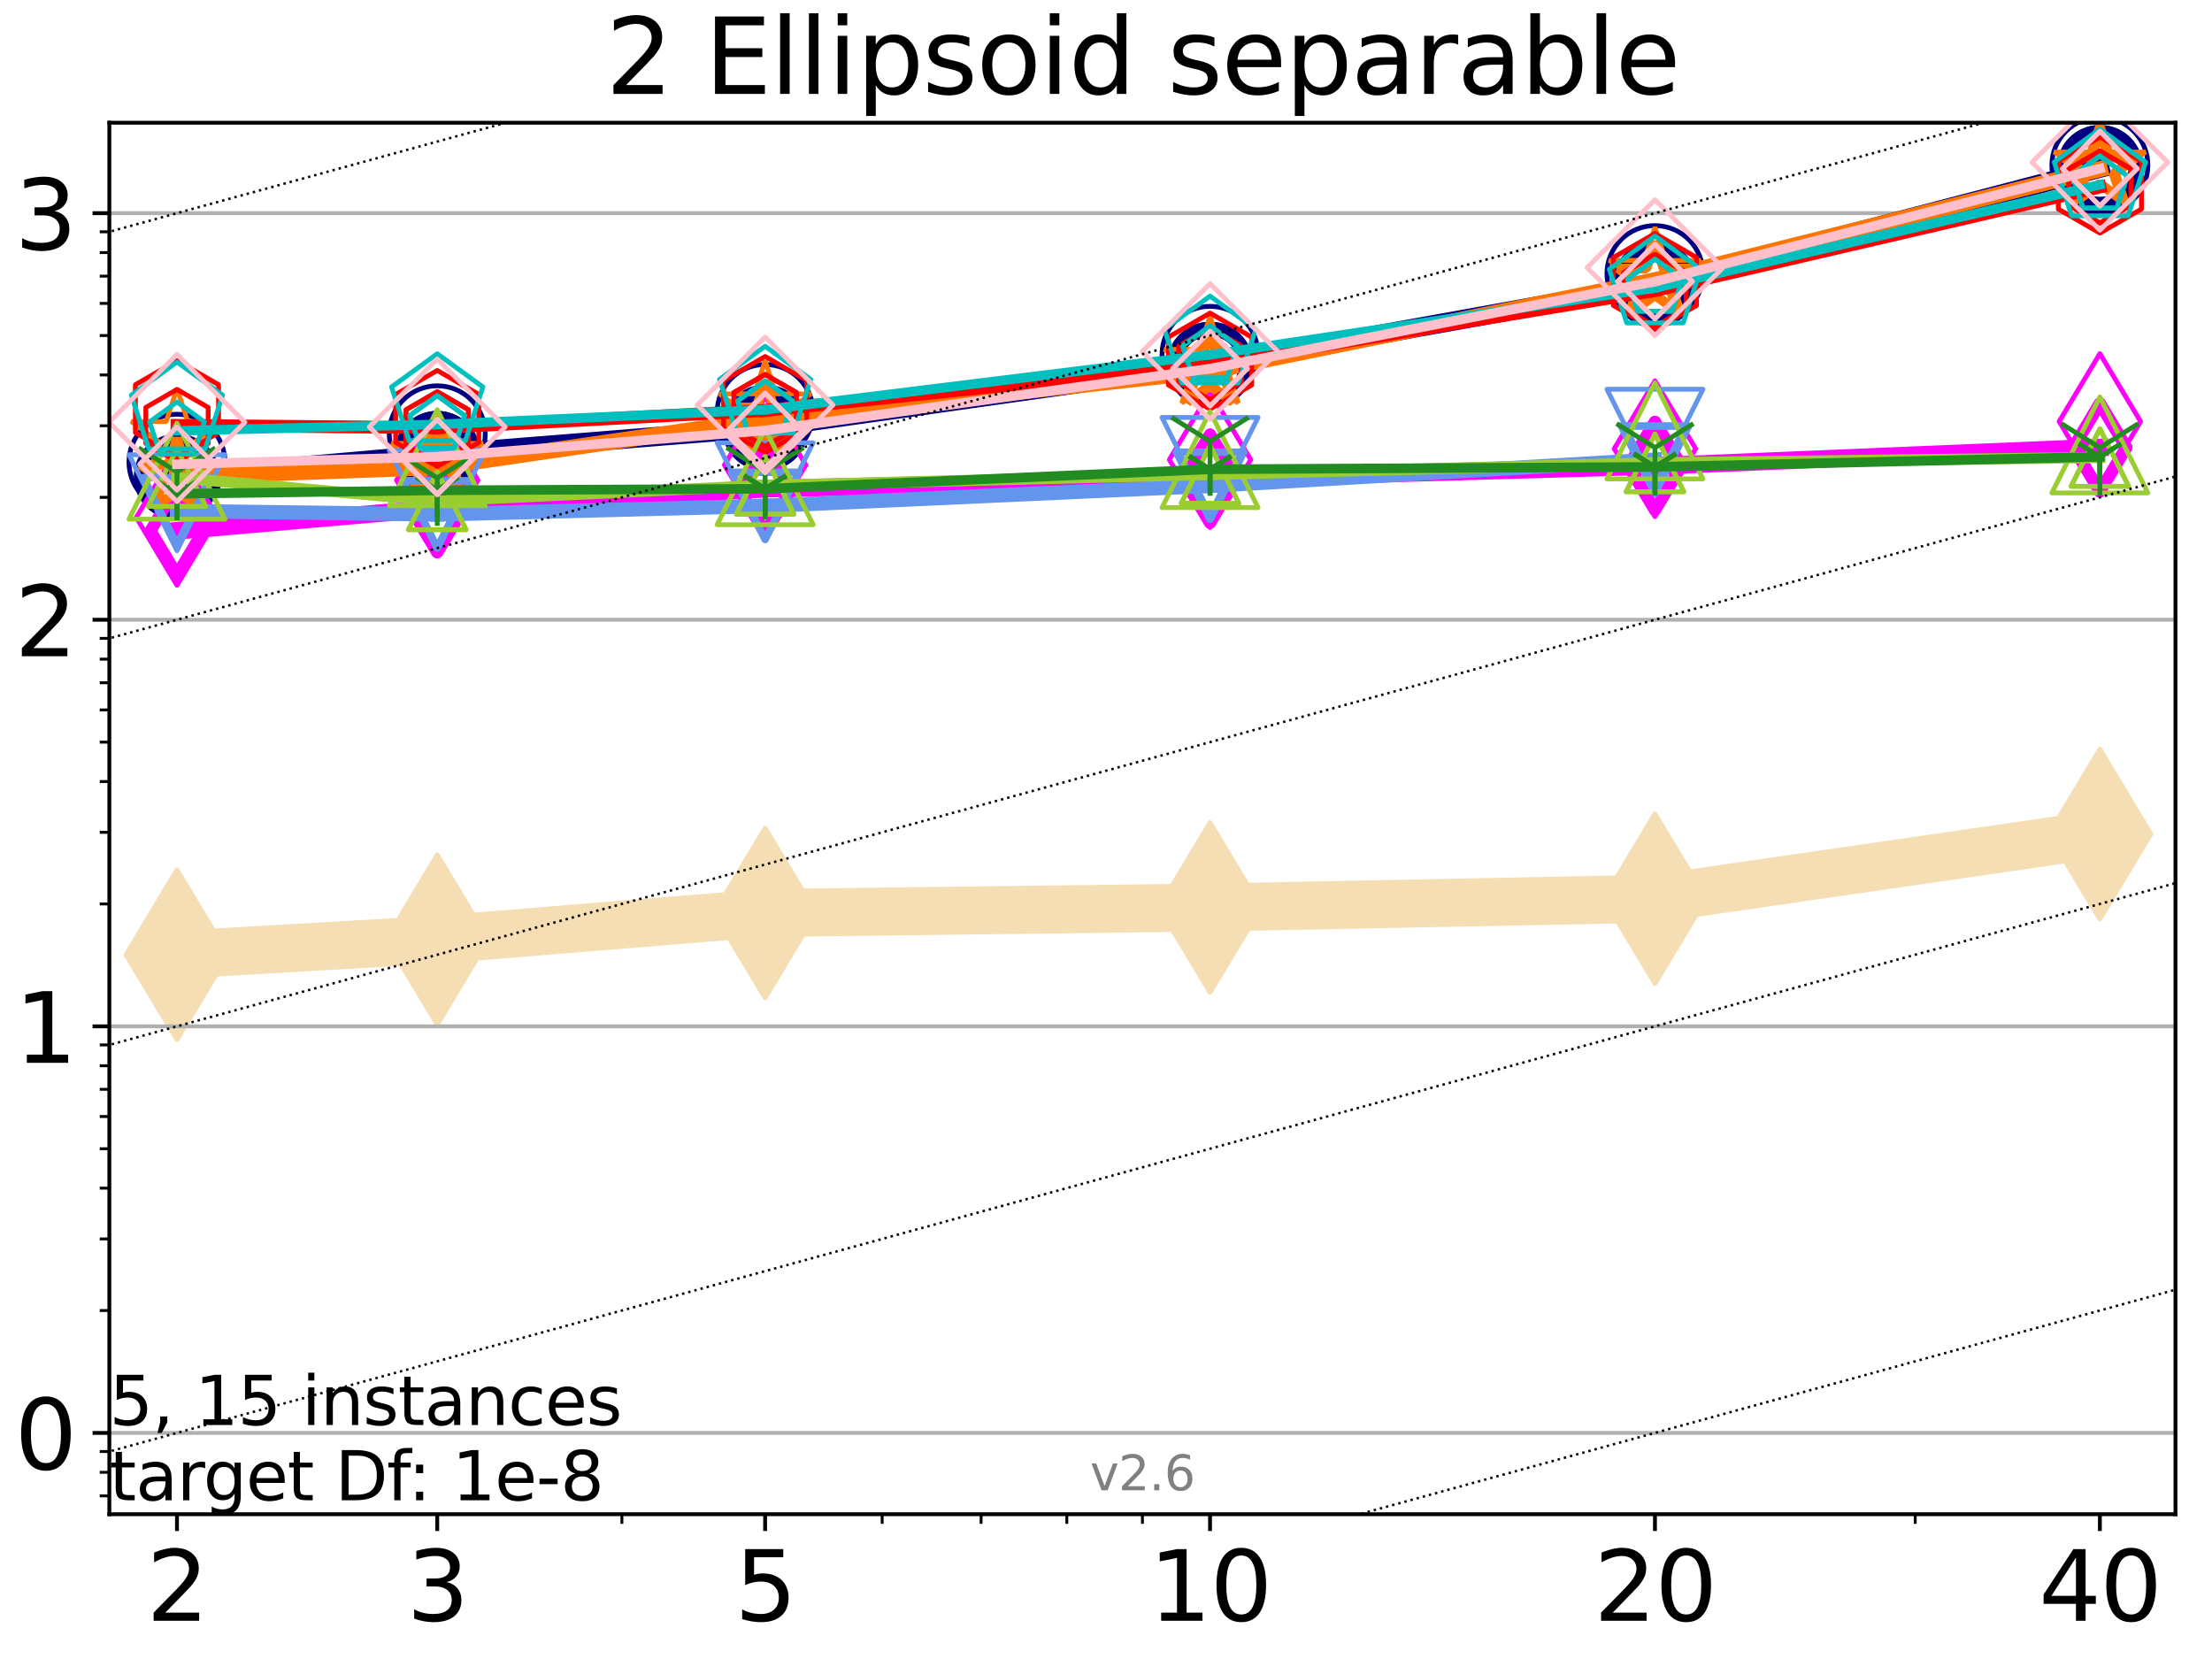 <?xml version="1.0" encoding="utf-8" standalone="no"?>
<!DOCTYPE svg PUBLIC "-//W3C//DTD SVG 1.1//EN"
  "http://www.w3.org/Graphics/SVG/1.1/DTD/svg11.dtd">
<svg xmlns:xlink="http://www.w3.org/1999/xlink" width="460.8pt" height="345.6pt" viewBox="0 0 460.8 345.6" xmlns="http://www.w3.org/2000/svg" version="1.1">
 <defs>
  <style type="text/css">*{stroke-linejoin: round; stroke-linecap: butt}</style>
 </defs>
 <g id="figure_1">
  <g id="patch_1">
   <path d="M 0 345.6 
L 460.8 345.6 
L 460.8 0 
L 0 0 
z
" style="fill: #ffffff"/>
  </g>
  <g id="axes_1">
   <g id="patch_2">
    <path d="M 22.78 315.44 
L 453.192 315.44 
L 453.192 25.56 
L 22.78 25.56 
z
" style="fill: #ffffff"/>
   </g>
   <g id="line2d_1">
    <path d="M 36.868 198.889 
L 91.085 195.756 
L 159.39 190.194 
L 252.074 189.05 
L 344.758 187.22 
L 437.443 173.762 
" clip-path="url(#p15e0ce17c0)" style="fill: none; stroke: #f5deb3; stroke-width: 10; stroke-linecap: square"/>
    <defs>
     <path id="m2754894ffd" d="M -0 17.678 
L 10.607 0 
L 0 -17.678 
L -10.607 -0 
z
" style="stroke: #f5deb3; stroke-linejoin: miter"/>
    </defs>
    <g clip-path="url(#p15e0ce17c0)">
     <use xlink:href="#m2754894ffd" x="36.868" y="198.889" style="fill: #f5deb3; stroke: #f5deb3; stroke-linejoin: miter"/>
     <use xlink:href="#m2754894ffd" x="91.085" y="195.756" style="fill: #f5deb3; stroke: #f5deb3; stroke-linejoin: miter"/>
     <use xlink:href="#m2754894ffd" x="159.39" y="190.194" style="fill: #f5deb3; stroke: #f5deb3; stroke-linejoin: miter"/>
     <use xlink:href="#m2754894ffd" x="252.074" y="189.05" style="fill: #f5deb3; stroke: #f5deb3; stroke-linejoin: miter"/>
     <use xlink:href="#m2754894ffd" x="344.758" y="187.22" style="fill: #f5deb3; stroke: #f5deb3; stroke-linejoin: miter"/>
     <use xlink:href="#m2754894ffd" x="437.443" y="173.762" style="fill: #f5deb3; stroke: #f5deb3; stroke-linejoin: miter"/>
    </g>
   </g>
   <g id="matplotlib.axis_1">
    <g id="xtick_1">
     <g id="line2d_2">
      <defs>
       <path id="m20c8af4b09" d="M 0 0 
L 0 3.5 
" style="stroke: #000000; stroke-width: 0.8"/>
      </defs>
      <g>
       <use xlink:href="#m20c8af4b09" x="36.868" y="315.44" style="stroke: #000000; stroke-width: 0.8"/>
      </g>
     </g>
     <g id="text_1">
      <!-- 2 -->
      <g transform="translate(30.506 337.637)scale(0.2 -0.2)">
       <defs>
        <path id="DejaVuSans-32" d="M 1228 531 
L 3431 531 
L 3431 0 
L 469 0 
L 469 531 
Q 828 903 1448 1529 
Q 2069 2156 2228 2338 
Q 2531 2678 2651 2914 
Q 2772 3150 2772 3378 
Q 2772 3750 2511 3984 
Q 2250 4219 1831 4219 
Q 1534 4219 1204 4116 
Q 875 4013 500 3803 
L 500 4441 
Q 881 4594 1212 4672 
Q 1544 4750 1819 4750 
Q 2544 4750 2975 4387 
Q 3406 4025 3406 3419 
Q 3406 3131 3298 2873 
Q 3191 2616 2906 2266 
Q 2828 2175 2409 1742 
Q 1991 1309 1228 531 
z
" transform="scale(0.016)"/>
       </defs>
       <use xlink:href="#DejaVuSans-32"/>
      </g>
     </g>
    </g>
    <g id="xtick_2">
     <g id="line2d_3">
      <g>
       <use xlink:href="#m20c8af4b09" x="91.085" y="315.44" style="stroke: #000000; stroke-width: 0.8"/>
      </g>
     </g>
     <g id="text_2">
      <!-- 3 -->
      <g transform="translate(84.723 337.637)scale(0.2 -0.2)">
       <defs>
        <path id="DejaVuSans-33" d="M 2597 2516 
Q 3050 2419 3304 2112 
Q 3559 1806 3559 1356 
Q 3559 666 3084 287 
Q 2609 -91 1734 -91 
Q 1441 -91 1130 -33 
Q 819 25 488 141 
L 488 750 
Q 750 597 1062 519 
Q 1375 441 1716 441 
Q 2309 441 2620 675 
Q 2931 909 2931 1356 
Q 2931 1769 2642 2001 
Q 2353 2234 1838 2234 
L 1294 2234 
L 1294 2753 
L 1863 2753 
Q 2328 2753 2575 2939 
Q 2822 3125 2822 3475 
Q 2822 3834 2567 4026 
Q 2313 4219 1838 4219 
Q 1578 4219 1281 4162 
Q 984 4106 628 3988 
L 628 4550 
Q 988 4650 1302 4700 
Q 1616 4750 1894 4750 
Q 2613 4750 3031 4423 
Q 3450 4097 3450 3541 
Q 3450 3153 3228 2886 
Q 3006 2619 2597 2516 
z
" transform="scale(0.016)"/>
       </defs>
       <use xlink:href="#DejaVuSans-33"/>
      </g>
     </g>
    </g>
    <g id="xtick_3">
     <g id="line2d_4">
      <g>
       <use xlink:href="#m20c8af4b09" x="159.39" y="315.44" style="stroke: #000000; stroke-width: 0.8"/>
      </g>
     </g>
     <g id="text_3">
      <!-- 5 -->
      <g transform="translate(153.028 337.637)scale(0.2 -0.2)">
       <defs>
        <path id="DejaVuSans-35" d="M 691 4666 
L 3169 4666 
L 3169 4134 
L 1269 4134 
L 1269 2991 
Q 1406 3038 1543 3061 
Q 1681 3084 1819 3084 
Q 2600 3084 3056 2656 
Q 3513 2228 3513 1497 
Q 3513 744 3044 326 
Q 2575 -91 1722 -91 
Q 1428 -91 1123 -41 
Q 819 9 494 109 
L 494 744 
Q 775 591 1075 516 
Q 1375 441 1709 441 
Q 2250 441 2565 725 
Q 2881 1009 2881 1497 
Q 2881 1984 2565 2268 
Q 2250 2553 1709 2553 
Q 1456 2553 1204 2497 
Q 953 2441 691 2322 
L 691 4666 
z
" transform="scale(0.016)"/>
       </defs>
       <use xlink:href="#DejaVuSans-35"/>
      </g>
     </g>
    </g>
    <g id="xtick_4">
     <g id="line2d_5">
      <g>
       <use xlink:href="#m20c8af4b09" x="252.074" y="315.44" style="stroke: #000000; stroke-width: 0.8"/>
      </g>
     </g>
     <g id="text_4">
      <!-- 10 -->
      <g transform="translate(239.349 337.637)scale(0.2 -0.2)">
       <defs>
        <path id="DejaVuSans-31" d="M 794 531 
L 1825 531 
L 1825 4091 
L 703 3866 
L 703 4441 
L 1819 4666 
L 2450 4666 
L 2450 531 
L 3481 531 
L 3481 0 
L 794 0 
L 794 531 
z
" transform="scale(0.016)"/>
        <path id="DejaVuSans-30" d="M 2034 4250 
Q 1547 4250 1301 3770 
Q 1056 3291 1056 2328 
Q 1056 1369 1301 889 
Q 1547 409 2034 409 
Q 2525 409 2770 889 
Q 3016 1369 3016 2328 
Q 3016 3291 2770 3770 
Q 2525 4250 2034 4250 
z
M 2034 4750 
Q 2819 4750 3233 4129 
Q 3647 3509 3647 2328 
Q 3647 1150 3233 529 
Q 2819 -91 2034 -91 
Q 1250 -91 836 529 
Q 422 1150 422 2328 
Q 422 3509 836 4129 
Q 1250 4750 2034 4750 
z
" transform="scale(0.016)"/>
       </defs>
       <use xlink:href="#DejaVuSans-31"/>
       <use xlink:href="#DejaVuSans-30" x="63.623"/>
      </g>
     </g>
    </g>
    <g id="xtick_5">
     <g id="line2d_6">
      <g>
       <use xlink:href="#m20c8af4b09" x="344.758" y="315.44" style="stroke: #000000; stroke-width: 0.8"/>
      </g>
     </g>
     <g id="text_5">
      <!-- 20 -->
      <g transform="translate(332.033 337.637)scale(0.2 -0.2)">
       <use xlink:href="#DejaVuSans-32"/>
       <use xlink:href="#DejaVuSans-30" x="63.623"/>
      </g>
     </g>
    </g>
    <g id="xtick_6">
     <g id="line2d_7">
      <g>
       <use xlink:href="#m20c8af4b09" x="437.443" y="315.44" style="stroke: #000000; stroke-width: 0.8"/>
      </g>
     </g>
     <g id="text_6">
      <!-- 40 -->
      <g transform="translate(424.718 337.637)scale(0.2 -0.2)">
       <defs>
        <path id="DejaVuSans-34" d="M 2419 4116 
L 825 1625 
L 2419 1625 
L 2419 4116 
z
M 2253 4666 
L 3047 4666 
L 3047 1625 
L 3713 1625 
L 3713 1100 
L 3047 1100 
L 3047 0 
L 2419 0 
L 2419 1100 
L 313 1100 
L 313 1709 
L 2253 4666 
z
" transform="scale(0.016)"/>
       </defs>
       <use xlink:href="#DejaVuSans-34"/>
       <use xlink:href="#DejaVuSans-30" x="63.623"/>
      </g>
     </g>
    </g>
    <g id="xtick_7">
     <g id="line2d_8">
      <defs>
       <path id="m7feb881e5f" d="M 0 0 
L 0 2 
" style="stroke: #000000; stroke-width: 0.6"/>
      </defs>
      <g>
       <use xlink:href="#m7feb881e5f" x="129.552" y="315.44" style="stroke: #000000; stroke-width: 0.6"/>
      </g>
     </g>
    </g>
    <g id="xtick_8">
     <g id="line2d_9">
      <g>
       <use xlink:href="#m7feb881e5f" x="183.769" y="315.44" style="stroke: #000000; stroke-width: 0.6"/>
      </g>
     </g>
    </g>
    <g id="xtick_9">
     <g id="line2d_10">
      <g>
       <use xlink:href="#m7feb881e5f" x="204.381" y="315.44" style="stroke: #000000; stroke-width: 0.6"/>
      </g>
     </g>
    </g>
    <g id="xtick_10">
     <g id="line2d_11">
      <g>
       <use xlink:href="#m7feb881e5f" x="222.237" y="315.44" style="stroke: #000000; stroke-width: 0.6"/>
      </g>
     </g>
    </g>
    <g id="xtick_11">
     <g id="line2d_12">
      <g>
       <use xlink:href="#m7feb881e5f" x="237.986" y="315.44" style="stroke: #000000; stroke-width: 0.6"/>
      </g>
     </g>
    </g>
    <g id="xtick_12">
     <g id="line2d_13">
      <g>
       <use xlink:href="#m7feb881e5f" x="398.975" y="315.44" style="stroke: #000000; stroke-width: 0.6"/>
      </g>
     </g>
    </g>
   </g>
   <g id="matplotlib.axis_2">
    <g id="ytick_1">
     <g id="line2d_14">
      <path d="M 22.78 298.501 
L 453.192 298.501 
" clip-path="url(#p15e0ce17c0)" style="fill: none; stroke: #b0b0b0; stroke-width: 0.8; stroke-linecap: square"/>
     </g>
     <g id="line2d_15">
      <defs>
       <path id="m7ef9fe08e6" d="M 0 0 
L -3.5 0 
" style="stroke: #000000; stroke-width: 0.8"/>
      </defs>
      <g>
       <use xlink:href="#m7ef9fe08e6" x="22.78" y="298.501" style="stroke: #000000; stroke-width: 0.8"/>
      </g>
     </g>
     <g id="text_7">
      <!-- 0 -->
      <g transform="translate(3.055 306.099)scale(0.2 -0.2)">
       <use xlink:href="#DejaVuSans-30"/>
      </g>
     </g>
    </g>
    <g id="ytick_2">
     <g id="line2d_16">
      <path d="M 22.78 213.803 
L 453.192 213.803 
" clip-path="url(#p15e0ce17c0)" style="fill: none; stroke: #b0b0b0; stroke-width: 0.8; stroke-linecap: square"/>
     </g>
     <g id="line2d_17">
      <g>
       <use xlink:href="#m7ef9fe08e6" x="22.78" y="213.803" style="stroke: #000000; stroke-width: 0.8"/>
      </g>
     </g>
     <g id="text_8">
      <!-- 1 -->
      <g transform="translate(3.055 221.402)scale(0.2 -0.2)">
       <use xlink:href="#DejaVuSans-31"/>
      </g>
     </g>
    </g>
    <g id="ytick_3">
     <g id="line2d_18">
      <path d="M 22.78 129.106 
L 453.192 129.106 
" clip-path="url(#p15e0ce17c0)" style="fill: none; stroke: #b0b0b0; stroke-width: 0.8; stroke-linecap: square"/>
     </g>
     <g id="line2d_19">
      <g>
       <use xlink:href="#m7ef9fe08e6" x="22.78" y="129.106" style="stroke: #000000; stroke-width: 0.8"/>
      </g>
     </g>
     <g id="text_9">
      <!-- 2 -->
      <g transform="translate(3.055 136.704)scale(0.2 -0.2)">
       <use xlink:href="#DejaVuSans-32"/>
      </g>
     </g>
    </g>
    <g id="ytick_4">
     <g id="line2d_20">
      <path d="M 22.78 44.409 
L 453.192 44.409 
" clip-path="url(#p15e0ce17c0)" style="fill: none; stroke: #b0b0b0; stroke-width: 0.8; stroke-linecap: square"/>
     </g>
     <g id="line2d_21">
      <g>
       <use xlink:href="#m7ef9fe08e6" x="22.78" y="44.409" style="stroke: #000000; stroke-width: 0.8"/>
      </g>
     </g>
     <g id="text_10">
      <!-- 3 -->
      <g transform="translate(3.055 52.007)scale(0.2 -0.2)">
       <use xlink:href="#DejaVuSans-33"/>
      </g>
     </g>
    </g>
    <g id="ytick_5">
     <g id="line2d_22">
      <defs>
       <path id="m588485be7d" d="M 0 0 
L -2 0 
" style="stroke: #000000; stroke-width: 0.6"/>
      </defs>
      <g>
       <use xlink:href="#m588485be7d" x="22.78" y="311.62" style="stroke: #000000; stroke-width: 0.6"/>
      </g>
     </g>
    </g>
    <g id="ytick_6">
     <g id="line2d_23">
      <g>
       <use xlink:href="#m588485be7d" x="22.78" y="306.709" style="stroke: #000000; stroke-width: 0.6"/>
      </g>
     </g>
    </g>
    <g id="ytick_7">
     <g id="line2d_24">
      <g>
       <use xlink:href="#m588485be7d" x="22.78" y="302.376" style="stroke: #000000; stroke-width: 0.6"/>
      </g>
     </g>
    </g>
    <g id="ytick_8">
     <g id="line2d_25">
      <g>
       <use xlink:href="#m588485be7d" x="22.78" y="273.004" style="stroke: #000000; stroke-width: 0.6"/>
      </g>
     </g>
    </g>
    <g id="ytick_9">
     <g id="line2d_26">
      <g>
       <use xlink:href="#m588485be7d" x="22.78" y="258.09" style="stroke: #000000; stroke-width: 0.6"/>
      </g>
     </g>
    </g>
    <g id="ytick_10">
     <g id="line2d_27">
      <g>
       <use xlink:href="#m588485be7d" x="22.78" y="247.508" style="stroke: #000000; stroke-width: 0.6"/>
      </g>
     </g>
    </g>
    <g id="ytick_11">
     <g id="line2d_28">
      <g>
       <use xlink:href="#m588485be7d" x="22.78" y="239.3" style="stroke: #000000; stroke-width: 0.6"/>
      </g>
     </g>
    </g>
    <g id="ytick_12">
     <g id="line2d_29">
      <g>
       <use xlink:href="#m588485be7d" x="22.78" y="232.593" style="stroke: #000000; stroke-width: 0.6"/>
      </g>
     </g>
    </g>
    <g id="ytick_13">
     <g id="line2d_30">
      <g>
       <use xlink:href="#m588485be7d" x="22.78" y="226.923" style="stroke: #000000; stroke-width: 0.6"/>
      </g>
     </g>
    </g>
    <g id="ytick_14">
     <g id="line2d_31">
      <g>
       <use xlink:href="#m588485be7d" x="22.78" y="222.011" style="stroke: #000000; stroke-width: 0.6"/>
      </g>
     </g>
    </g>
    <g id="ytick_15">
     <g id="line2d_32">
      <g>
       <use xlink:href="#m588485be7d" x="22.78" y="217.679" style="stroke: #000000; stroke-width: 0.6"/>
      </g>
     </g>
    </g>
    <g id="ytick_16">
     <g id="line2d_33">
      <g>
       <use xlink:href="#m588485be7d" x="22.78" y="188.307" style="stroke: #000000; stroke-width: 0.6"/>
      </g>
     </g>
    </g>
    <g id="ytick_17">
     <g id="line2d_34">
      <g>
       <use xlink:href="#m588485be7d" x="22.78" y="173.392" style="stroke: #000000; stroke-width: 0.6"/>
      </g>
     </g>
    </g>
    <g id="ytick_18">
     <g id="line2d_35">
      <g>
       <use xlink:href="#m588485be7d" x="22.78" y="162.81" style="stroke: #000000; stroke-width: 0.6"/>
      </g>
     </g>
    </g>
    <g id="ytick_19">
     <g id="line2d_36">
      <g>
       <use xlink:href="#m588485be7d" x="22.78" y="154.602" style="stroke: #000000; stroke-width: 0.6"/>
      </g>
     </g>
    </g>
    <g id="ytick_20">
     <g id="line2d_37">
      <g>
       <use xlink:href="#m588485be7d" x="22.78" y="147.896" style="stroke: #000000; stroke-width: 0.6"/>
      </g>
     </g>
    </g>
    <g id="ytick_21">
     <g id="line2d_38">
      <g>
       <use xlink:href="#m588485be7d" x="22.78" y="142.226" style="stroke: #000000; stroke-width: 0.6"/>
      </g>
     </g>
    </g>
    <g id="ytick_22">
     <g id="line2d_39">
      <g>
       <use xlink:href="#m588485be7d" x="22.78" y="137.314" style="stroke: #000000; stroke-width: 0.6"/>
      </g>
     </g>
    </g>
    <g id="ytick_23">
     <g id="line2d_40">
      <g>
       <use xlink:href="#m588485be7d" x="22.78" y="132.981" style="stroke: #000000; stroke-width: 0.6"/>
      </g>
     </g>
    </g>
    <g id="ytick_24">
     <g id="line2d_41">
      <g>
       <use xlink:href="#m588485be7d" x="22.78" y="103.609" style="stroke: #000000; stroke-width: 0.6"/>
      </g>
     </g>
    </g>
    <g id="ytick_25">
     <g id="line2d_42">
      <g>
       <use xlink:href="#m588485be7d" x="22.78" y="88.695" style="stroke: #000000; stroke-width: 0.6"/>
      </g>
     </g>
    </g>
    <g id="ytick_26">
     <g id="line2d_43">
      <g>
       <use xlink:href="#m588485be7d" x="22.78" y="78.113" style="stroke: #000000; stroke-width: 0.6"/>
      </g>
     </g>
    </g>
    <g id="ytick_27">
     <g id="line2d_44">
      <g>
       <use xlink:href="#m588485be7d" x="22.78" y="69.905" style="stroke: #000000; stroke-width: 0.6"/>
      </g>
     </g>
    </g>
    <g id="ytick_28">
     <g id="line2d_45">
      <g>
       <use xlink:href="#m588485be7d" x="22.78" y="63.199" style="stroke: #000000; stroke-width: 0.6"/>
      </g>
     </g>
    </g>
    <g id="ytick_29">
     <g id="line2d_46">
      <g>
       <use xlink:href="#m588485be7d" x="22.78" y="57.528" style="stroke: #000000; stroke-width: 0.6"/>
      </g>
     </g>
    </g>
    <g id="ytick_30">
     <g id="line2d_47">
      <g>
       <use xlink:href="#m588485be7d" x="22.78" y="52.617" style="stroke: #000000; stroke-width: 0.6"/>
      </g>
     </g>
    </g>
    <g id="ytick_31">
     <g id="line2d_48">
      <g>
       <use xlink:href="#m588485be7d" x="22.78" y="48.284" style="stroke: #000000; stroke-width: 0.6"/>
      </g>
     </g>
    </g>
   </g>
   <g id="line2d_49">
    <path d="M 36.868 99.342 
L 91.085 94.596 
" clip-path="url(#p15e0ce17c0)" style="fill: none; stroke: #000080; stroke-width: 4; stroke-linecap: square"/>
    <defs>
     <path id="m1b5e9e1c2a" d="M 0 7.5 
C 1.989 7.5 3.897 6.71 5.303 5.303 
C 6.71 3.897 7.5 1.989 7.5 0 
C 7.5 -1.989 6.71 -3.897 5.303 -5.303 
C 3.897 -6.71 1.989 -7.5 0 -7.5 
C -1.989 -7.5 -3.897 -6.71 -5.303 -5.303 
C -6.71 -3.897 -7.5 -1.989 -7.5 0 
C -7.5 1.989 -6.71 3.897 -5.303 5.303 
C -3.897 6.71 -1.989 7.5 0 7.5 
z
" style="stroke: #000080; stroke-width: 3"/>
    </defs>
    <g clip-path="url(#p15e0ce17c0)">
     <use xlink:href="#m1b5e9e1c2a" x="36.868" y="99.342" style="fill-opacity: 0; stroke: #000080; stroke-width: 3"/>
     <use xlink:href="#m1b5e9e1c2a" x="91.085" y="94.596" style="fill-opacity: 0; stroke: #000080; stroke-width: 3"/>
    </g>
   </g>
   <g id="line2d_50">
    <path d="M 91.085 94.596 
L 159.39 89.119 
" clip-path="url(#p15e0ce17c0)" style="fill: none; stroke: #000080; stroke-width: 4; stroke-linecap: square"/>
    <g clip-path="url(#p15e0ce17c0)">
     <use xlink:href="#m1b5e9e1c2a" x="91.085" y="94.596" style="fill-opacity: 0; stroke: #000080; stroke-width: 3"/>
     <use xlink:href="#m1b5e9e1c2a" x="159.39" y="89.119" style="fill-opacity: 0; stroke: #000080; stroke-width: 3"/>
    </g>
   </g>
   <g id="line2d_51">
    <path d="M 159.39 89.119 
L 252.074 76.029 
" clip-path="url(#p15e0ce17c0)" style="fill: none; stroke: #000080; stroke-width: 4; stroke-linecap: square"/>
    <g clip-path="url(#p15e0ce17c0)">
     <use xlink:href="#m1b5e9e1c2a" x="159.39" y="89.119" style="fill-opacity: 0; stroke: #000080; stroke-width: 3"/>
     <use xlink:href="#m1b5e9e1c2a" x="252.074" y="76.029" style="fill-opacity: 0; stroke: #000080; stroke-width: 3"/>
    </g>
   </g>
   <g id="line2d_52">
    <path d="M 252.074 76.029 
L 344.758 59.302 
" clip-path="url(#p15e0ce17c0)" style="fill: none; stroke: #000080; stroke-width: 4; stroke-linecap: square"/>
    <g clip-path="url(#p15e0ce17c0)">
     <use xlink:href="#m1b5e9e1c2a" x="252.074" y="76.029" style="fill-opacity: 0; stroke: #000080; stroke-width: 3"/>
     <use xlink:href="#m1b5e9e1c2a" x="344.758" y="59.302" style="fill-opacity: 0; stroke: #000080; stroke-width: 3"/>
    </g>
   </g>
   <g id="line2d_53">
    <path d="M 344.758 59.302 
L 437.443 35.038 
" clip-path="url(#p15e0ce17c0)" style="fill: none; stroke: #000080; stroke-width: 4; stroke-linecap: square"/>
    <g clip-path="url(#p15e0ce17c0)">
     <use xlink:href="#m1b5e9e1c2a" x="344.758" y="59.302" style="fill-opacity: 0; stroke: #000080; stroke-width: 3"/>
     <use xlink:href="#m1b5e9e1c2a" x="437.443" y="35.038" style="fill-opacity: 0; stroke: #000080; stroke-width: 3"/>
    </g>
   </g>
   <g id="line2d_54">
    <path d="M 437.443 35.038 
" clip-path="url(#p15e0ce17c0)" style="fill: none; stroke: #000080; stroke-width: 4; stroke-linecap: square"/>
    <g clip-path="url(#p15e0ce17c0)">
     <use xlink:href="#m1b5e9e1c2a" x="437.443" y="35.038" style="fill-opacity: 0; stroke: #000080; stroke-width: 3"/>
    </g>
   </g>
   <g id="line2d_55"/>
   <g id="line2d_56">
    <defs>
     <path id="m24edd045d0" d="M 0 10 
C 2.652 10 5.196 8.946 7.071 7.071 
C 8.946 5.196 10 2.652 10 0 
C 10 -2.652 8.946 -5.196 7.071 -7.071 
C 5.196 -8.946 2.652 -10 0 -10 
C -2.652 -10 -5.196 -8.946 -7.071 -7.071 
C -8.946 -5.196 -10 -2.652 -10 0 
C -10 2.652 -8.946 5.196 -7.071 7.071 
C -5.196 8.946 -2.652 10 0 10 
z
" style="stroke: #000080"/>
    </defs>
    <g clip-path="url(#p15e0ce17c0)">
     <use xlink:href="#m24edd045d0" x="36.868" y="96.295" style="fill-opacity: 0; stroke: #000080"/>
     <use xlink:href="#m24edd045d0" x="91.085" y="90.367" style="fill-opacity: 0; stroke: #000080"/>
     <use xlink:href="#m24edd045d0" x="159.39" y="85.932" style="fill-opacity: 0; stroke: #000080"/>
     <use xlink:href="#m24edd045d0" x="252.074" y="73.813" style="fill-opacity: 0; stroke: #000080"/>
     <use xlink:href="#m24edd045d0" x="344.758" y="56.999" style="fill-opacity: 0; stroke: #000080"/>
     <use xlink:href="#m24edd045d0" x="437.443" y="34.42" style="fill-opacity: 0; stroke: #000080"/>
    </g>
   </g>
   <g id="line2d_57">
    <path d="M 36.868 110.574 
L 91.085 105.859 
" clip-path="url(#p15e0ce17c0)" style="fill: none; stroke: #ff00ff; stroke-width: 3.667; stroke-linecap: square"/>
    <defs>
     <path id="md47cd29933" d="M -0 9.192 
L 5.515 0 
L 0 -9.192 
L -5.515 -0 
z
" style="stroke: #ff00ff; stroke-width: 2.5; stroke-linejoin: miter"/>
    </defs>
    <g clip-path="url(#p15e0ce17c0)">
     <use xlink:href="#md47cd29933" x="36.868" y="110.574" style="fill-opacity: 0; stroke: #ff00ff; stroke-width: 2.5; stroke-linejoin: miter"/>
     <use xlink:href="#md47cd29933" x="91.085" y="105.859" style="fill-opacity: 0; stroke: #ff00ff; stroke-width: 2.5; stroke-linejoin: miter"/>
    </g>
   </g>
   <g id="line2d_58">
    <path d="M 91.085 105.859 
L 159.39 101.801 
" clip-path="url(#p15e0ce17c0)" style="fill: none; stroke: #ff00ff; stroke-width: 3.667; stroke-linecap: square"/>
    <g clip-path="url(#p15e0ce17c0)">
     <use xlink:href="#md47cd29933" x="91.085" y="105.859" style="fill-opacity: 0; stroke: #ff00ff; stroke-width: 2.5; stroke-linejoin: miter"/>
     <use xlink:href="#md47cd29933" x="159.39" y="101.801" style="fill-opacity: 0; stroke: #ff00ff; stroke-width: 2.5; stroke-linejoin: miter"/>
    </g>
   </g>
   <g id="line2d_59">
    <path d="M 159.39 101.801 
L 252.074 99.714 
" clip-path="url(#p15e0ce17c0)" style="fill: none; stroke: #ff00ff; stroke-width: 3.667; stroke-linecap: square"/>
    <g clip-path="url(#p15e0ce17c0)">
     <use xlink:href="#md47cd29933" x="159.39" y="101.801" style="fill-opacity: 0; stroke: #ff00ff; stroke-width: 2.5; stroke-linejoin: miter"/>
     <use xlink:href="#md47cd29933" x="252.074" y="99.714" style="fill-opacity: 0; stroke: #ff00ff; stroke-width: 2.5; stroke-linejoin: miter"/>
    </g>
   </g>
   <g id="line2d_60">
    <path d="M 252.074 99.714 
L 344.758 97.06 
" clip-path="url(#p15e0ce17c0)" style="fill: none; stroke: #ff00ff; stroke-width: 3.667; stroke-linecap: square"/>
    <g clip-path="url(#p15e0ce17c0)">
     <use xlink:href="#md47cd29933" x="252.074" y="99.714" style="fill-opacity: 0; stroke: #ff00ff; stroke-width: 2.5; stroke-linejoin: miter"/>
     <use xlink:href="#md47cd29933" x="344.758" y="97.06" style="fill-opacity: 0; stroke: #ff00ff; stroke-width: 2.5; stroke-linejoin: miter"/>
    </g>
   </g>
   <g id="line2d_61">
    <path d="M 344.758 97.06 
L 437.443 93.217 
" clip-path="url(#p15e0ce17c0)" style="fill: none; stroke: #ff00ff; stroke-width: 3.667; stroke-linecap: square"/>
    <g clip-path="url(#p15e0ce17c0)">
     <use xlink:href="#md47cd29933" x="344.758" y="97.06" style="fill-opacity: 0; stroke: #ff00ff; stroke-width: 2.5; stroke-linejoin: miter"/>
     <use xlink:href="#md47cd29933" x="437.443" y="93.217" style="fill-opacity: 0; stroke: #ff00ff; stroke-width: 2.5; stroke-linejoin: miter"/>
    </g>
   </g>
   <g id="line2d_62">
    <path d="M 437.443 93.217 
" clip-path="url(#p15e0ce17c0)" style="fill: none; stroke: #ff00ff; stroke-width: 3.667; stroke-linecap: square"/>
    <g clip-path="url(#p15e0ce17c0)">
     <use xlink:href="#md47cd29933" x="437.443" y="93.217" style="fill-opacity: 0; stroke: #ff00ff; stroke-width: 2.5; stroke-linejoin: miter"/>
    </g>
   </g>
   <g id="line2d_63"/>
   <g id="line2d_64">
    <defs>
     <path id="ma96544e110" d="M -0 14.142 
L 8.485 0 
L -0 -14.142 
L -8.485 -0 
z
" style="stroke: #ff00ff; stroke-linejoin: miter"/>
    </defs>
    <g clip-path="url(#p15e0ce17c0)">
     <use xlink:href="#ma96544e110" x="36.868" y="107.793" style="fill-opacity: 0; stroke: #ff00ff; stroke-linejoin: miter"/>
     <use xlink:href="#ma96544e110" x="91.085" y="100.048" style="fill-opacity: 0; stroke: #ff00ff; stroke-linejoin: miter"/>
     <use xlink:href="#ma96544e110" x="159.39" y="96.872" style="fill-opacity: 0; stroke: #ff00ff; stroke-linejoin: miter"/>
     <use xlink:href="#ma96544e110" x="252.074" y="95.756" style="fill-opacity: 0; stroke: #ff00ff; stroke-linejoin: miter"/>
     <use xlink:href="#ma96544e110" x="344.758" y="93.474" style="fill-opacity: 0; stroke: #ff00ff; stroke-linejoin: miter"/>
     <use xlink:href="#ma96544e110" x="437.443" y="87.808" style="fill-opacity: 0; stroke: #ff00ff; stroke-linejoin: miter"/>
    </g>
   </g>
   <g id="line2d_65">
    <path d="M 36.868 99.293 
L 91.085 97.304 
" clip-path="url(#p15e0ce17c0)" style="fill: none; stroke: #ff7500; stroke-width: 3.333; stroke-linecap: square"/>
    <defs>
     <path id="mbdc3b409ea" d="M 0 -8 
L -1.796 -2.472 
L -7.608 -2.472 
L -2.906 0.944 
L -4.702 6.472 
L -0 3.056 
L 4.702 6.472 
L 2.906 0.944 
L 7.608 -2.472 
L 1.796 -2.472 
z
" style="stroke: #ff7500; stroke-width: 2; stroke-linejoin: bevel"/>
    </defs>
    <g clip-path="url(#p15e0ce17c0)">
     <use xlink:href="#mbdc3b409ea" x="36.868" y="99.293" style="fill-opacity: 0; stroke: #ff7500; stroke-width: 2; stroke-linejoin: bevel"/>
     <use xlink:href="#mbdc3b409ea" x="91.085" y="97.304" style="fill-opacity: 0; stroke: #ff7500; stroke-width: 2; stroke-linejoin: bevel"/>
    </g>
   </g>
   <g id="line2d_66">
    <path d="M 91.085 97.304 
L 159.39 87.366 
" clip-path="url(#p15e0ce17c0)" style="fill: none; stroke: #ff7500; stroke-width: 3.333; stroke-linecap: square"/>
    <g clip-path="url(#p15e0ce17c0)">
     <use xlink:href="#mbdc3b409ea" x="91.085" y="97.304" style="fill-opacity: 0; stroke: #ff7500; stroke-width: 2; stroke-linejoin: bevel"/>
     <use xlink:href="#mbdc3b409ea" x="159.39" y="87.366" style="fill-opacity: 0; stroke: #ff7500; stroke-width: 2; stroke-linejoin: bevel"/>
    </g>
   </g>
   <g id="line2d_67">
    <path d="M 159.39 87.366 
L 252.074 77.262 
" clip-path="url(#p15e0ce17c0)" style="fill: none; stroke: #ff7500; stroke-width: 3.333; stroke-linecap: square"/>
    <g clip-path="url(#p15e0ce17c0)">
     <use xlink:href="#mbdc3b409ea" x="159.39" y="87.366" style="fill-opacity: 0; stroke: #ff7500; stroke-width: 2; stroke-linejoin: bevel"/>
     <use xlink:href="#mbdc3b409ea" x="252.074" y="77.262" style="fill-opacity: 0; stroke: #ff7500; stroke-width: 2; stroke-linejoin: bevel"/>
    </g>
   </g>
   <g id="line2d_68">
    <path d="M 252.074 77.262 
L 344.758 58.397 
" clip-path="url(#p15e0ce17c0)" style="fill: none; stroke: #ff7500; stroke-width: 3.333; stroke-linecap: square"/>
    <g clip-path="url(#p15e0ce17c0)">
     <use xlink:href="#mbdc3b409ea" x="252.074" y="77.262" style="fill-opacity: 0; stroke: #ff7500; stroke-width: 2; stroke-linejoin: bevel"/>
     <use xlink:href="#mbdc3b409ea" x="344.758" y="58.397" style="fill-opacity: 0; stroke: #ff7500; stroke-width: 2; stroke-linejoin: bevel"/>
    </g>
   </g>
   <g id="line2d_69">
    <path d="M 344.758 58.397 
L 437.443 35.235 
" clip-path="url(#p15e0ce17c0)" style="fill: none; stroke: #ff7500; stroke-width: 3.333; stroke-linecap: square"/>
    <g clip-path="url(#p15e0ce17c0)">
     <use xlink:href="#mbdc3b409ea" x="344.758" y="58.397" style="fill-opacity: 0; stroke: #ff7500; stroke-width: 2; stroke-linejoin: bevel"/>
     <use xlink:href="#mbdc3b409ea" x="437.443" y="35.235" style="fill-opacity: 0; stroke: #ff7500; stroke-width: 2; stroke-linejoin: bevel"/>
    </g>
   </g>
   <g id="line2d_70">
    <path d="M 437.443 35.235 
" clip-path="url(#p15e0ce17c0)" style="fill: none; stroke: #ff7500; stroke-width: 3.333; stroke-linecap: square"/>
    <g clip-path="url(#p15e0ce17c0)">
     <use xlink:href="#mbdc3b409ea" x="437.443" y="35.235" style="fill-opacity: 0; stroke: #ff7500; stroke-width: 2; stroke-linejoin: bevel"/>
    </g>
   </g>
   <g id="line2d_71"/>
   <g id="line2d_72">
    <defs>
     <path id="meafffed7b6" d="M 0 -10 
L -2.245 -3.09 
L -9.511 -3.09 
L -3.633 1.18 
L -5.878 8.09 
L -0 3.82 
L 5.878 8.09 
L 3.633 1.18 
L 9.511 -3.09 
L 2.245 -3.09 
z
" style="stroke: #ff7500; stroke-linejoin: bevel"/>
    </defs>
    <g clip-path="url(#p15e0ce17c0)">
     <use xlink:href="#meafffed7b6" x="36.868" y="90.906" style="fill-opacity: 0; stroke: #ff7500; stroke-linejoin: bevel"/>
     <use xlink:href="#meafffed7b6" x="91.085" y="95.451" style="fill-opacity: 0; stroke: #ff7500; stroke-linejoin: bevel"/>
     <use xlink:href="#meafffed7b6" x="159.39" y="85.145" style="fill-opacity: 0; stroke: #ff7500; stroke-linejoin: bevel"/>
     <use xlink:href="#meafffed7b6" x="252.074" y="75.874" style="fill-opacity: 0; stroke: #ff7500; stroke-linejoin: bevel"/>
     <use xlink:href="#meafffed7b6" x="344.758" y="57.329" style="fill-opacity: 0; stroke: #ff7500; stroke-linejoin: bevel"/>
     <use xlink:href="#meafffed7b6" x="437.443" y="34.761" style="fill-opacity: 0; stroke: #ff7500; stroke-linejoin: bevel"/>
    </g>
   </g>
   <g id="line2d_73">
    <path d="M 36.868 106.457 
L 91.085 107.159 
" clip-path="url(#p15e0ce17c0)" style="fill: none; stroke: #6495ed; stroke-width: 3; stroke-linecap: square"/>
    <defs>
     <path id="m74f739d240" d="M -0 7 
L 7 -7 
L -7 -7 
z
" style="stroke: #6495ed; stroke-width: 1.5; stroke-linejoin: miter"/>
    </defs>
    <g clip-path="url(#p15e0ce17c0)">
     <use xlink:href="#m74f739d240" x="36.868" y="106.457" style="fill-opacity: 0; stroke: #6495ed; stroke-width: 1.5; stroke-linejoin: miter"/>
     <use xlink:href="#m74f739d240" x="91.085" y="107.159" style="fill-opacity: 0; stroke: #6495ed; stroke-width: 1.5; stroke-linejoin: miter"/>
    </g>
   </g>
   <g id="line2d_74">
    <path d="M 91.085 107.159 
L 159.39 105.388 
" clip-path="url(#p15e0ce17c0)" style="fill: none; stroke: #6495ed; stroke-width: 3; stroke-linecap: square"/>
    <g clip-path="url(#p15e0ce17c0)">
     <use xlink:href="#m74f739d240" x="91.085" y="107.159" style="fill-opacity: 0; stroke: #6495ed; stroke-width: 1.5; stroke-linejoin: miter"/>
     <use xlink:href="#m74f739d240" x="159.39" y="105.388" style="fill-opacity: 0; stroke: #6495ed; stroke-width: 1.5; stroke-linejoin: miter"/>
    </g>
   </g>
   <g id="line2d_75">
    <path d="M 159.39 105.388 
L 252.074 101.193 
" clip-path="url(#p15e0ce17c0)" style="fill: none; stroke: #6495ed; stroke-width: 3; stroke-linecap: square"/>
    <g clip-path="url(#p15e0ce17c0)">
     <use xlink:href="#m74f739d240" x="159.39" y="105.388" style="fill-opacity: 0; stroke: #6495ed; stroke-width: 1.5; stroke-linejoin: miter"/>
     <use xlink:href="#m74f739d240" x="252.074" y="101.193" style="fill-opacity: 0; stroke: #6495ed; stroke-width: 1.5; stroke-linejoin: miter"/>
    </g>
   </g>
   <g id="line2d_76">
    <path d="M 252.074 101.193 
L 344.758 95.752 
" clip-path="url(#p15e0ce17c0)" style="fill: none; stroke: #6495ed; stroke-width: 3; stroke-linecap: square"/>
    <g clip-path="url(#p15e0ce17c0)">
     <use xlink:href="#m74f739d240" x="252.074" y="101.193" style="fill-opacity: 0; stroke: #6495ed; stroke-width: 1.5; stroke-linejoin: miter"/>
     <use xlink:href="#m74f739d240" x="344.758" y="95.752" style="fill-opacity: 0; stroke: #6495ed; stroke-width: 1.5; stroke-linejoin: miter"/>
    </g>
   </g>
   <g id="line2d_77">
    <path d="M 344.758 95.752 
" clip-path="url(#p15e0ce17c0)" style="fill: none; stroke: #6495ed; stroke-width: 3; stroke-linecap: square"/>
    <g clip-path="url(#p15e0ce17c0)">
     <use xlink:href="#m74f739d240" x="344.758" y="95.752" style="fill-opacity: 0; stroke: #6495ed; stroke-width: 1.5; stroke-linejoin: miter"/>
    </g>
   </g>
   <g id="line2d_78"/>
   <g id="line2d_79">
    <defs>
     <path id="m60fe04df28" d="M -0 10 
L 10 -10 
L -10 -10 
z
" style="stroke: #6495ed; stroke-linejoin: miter"/>
    </defs>
    <g clip-path="url(#p15e0ce17c0)">
     <use xlink:href="#m60fe04df28" x="36.868" y="104.73" style="fill-opacity: 0; stroke: #6495ed; stroke-linejoin: miter"/>
     <use xlink:href="#m60fe04df28" x="91.085" y="103.794" style="fill-opacity: 0; stroke: #6495ed; stroke-linejoin: miter"/>
     <use xlink:href="#m60fe04df28" x="159.39" y="102.238" style="fill-opacity: 0; stroke: #6495ed; stroke-linejoin: miter"/>
     <use xlink:href="#m60fe04df28" x="252.074" y="96.964" style="fill-opacity: 0; stroke: #6495ed; stroke-linejoin: miter"/>
     <use xlink:href="#m60fe04df28" x="344.758" y="91.089" style="fill-opacity: 0; stroke: #6495ed; stroke-linejoin: miter"/>
    </g>
   </g>
   <g id="line2d_80">
    <path d="M 36.868 88.622 
L 91.085 89.098 
" clip-path="url(#p15e0ce17c0)" style="fill: none; stroke: #ff0000; stroke-width: 2.667; stroke-linecap: square"/>
    <defs>
     <path id="mdaf7c995e8" d="M 0 -7.5 
L -6.495 -3.75 
L -6.495 3.75 
L -0 7.5 
L 6.495 3.75 
L 6.495 -3.75 
z
" style="stroke: #ff0000; stroke-linejoin: miter"/>
    </defs>
    <g clip-path="url(#p15e0ce17c0)">
     <use xlink:href="#mdaf7c995e8" x="36.868" y="88.622" style="fill-opacity: 0; stroke: #ff0000; stroke-linejoin: miter"/>
     <use xlink:href="#mdaf7c995e8" x="91.085" y="89.098" style="fill-opacity: 0; stroke: #ff0000; stroke-linejoin: miter"/>
    </g>
   </g>
   <g id="line2d_81">
    <path d="M 91.085 89.098 
L 159.39 85.507 
" clip-path="url(#p15e0ce17c0)" style="fill: none; stroke: #ff0000; stroke-width: 2.667; stroke-linecap: square"/>
    <g clip-path="url(#p15e0ce17c0)">
     <use xlink:href="#mdaf7c995e8" x="91.085" y="89.098" style="fill-opacity: 0; stroke: #ff0000; stroke-linejoin: miter"/>
     <use xlink:href="#mdaf7c995e8" x="159.39" y="85.507" style="fill-opacity: 0; stroke: #ff0000; stroke-linejoin: miter"/>
    </g>
   </g>
   <g id="line2d_82">
    <path d="M 159.39 85.507 
L 252.074 75.829 
" clip-path="url(#p15e0ce17c0)" style="fill: none; stroke: #ff0000; stroke-width: 2.667; stroke-linecap: square"/>
    <g clip-path="url(#p15e0ce17c0)">
     <use xlink:href="#mdaf7c995e8" x="159.39" y="85.507" style="fill-opacity: 0; stroke: #ff0000; stroke-linejoin: miter"/>
     <use xlink:href="#mdaf7c995e8" x="252.074" y="75.829" style="fill-opacity: 0; stroke: #ff0000; stroke-linejoin: miter"/>
    </g>
   </g>
   <g id="line2d_83">
    <path d="M 252.074 75.829 
L 344.758 60.507 
" clip-path="url(#p15e0ce17c0)" style="fill: none; stroke: #ff0000; stroke-width: 2.667; stroke-linecap: square"/>
    <g clip-path="url(#p15e0ce17c0)">
     <use xlink:href="#mdaf7c995e8" x="252.074" y="75.829" style="fill-opacity: 0; stroke: #ff0000; stroke-linejoin: miter"/>
     <use xlink:href="#mdaf7c995e8" x="344.758" y="60.507" style="fill-opacity: 0; stroke: #ff0000; stroke-linejoin: miter"/>
    </g>
   </g>
   <g id="line2d_84">
    <path d="M 344.758 60.507 
L 437.443 38.962 
" clip-path="url(#p15e0ce17c0)" style="fill: none; stroke: #ff0000; stroke-width: 2.667; stroke-linecap: square"/>
    <g clip-path="url(#p15e0ce17c0)">
     <use xlink:href="#mdaf7c995e8" x="344.758" y="60.507" style="fill-opacity: 0; stroke: #ff0000; stroke-linejoin: miter"/>
     <use xlink:href="#mdaf7c995e8" x="437.443" y="38.962" style="fill-opacity: 0; stroke: #ff0000; stroke-linejoin: miter"/>
    </g>
   </g>
   <g id="line2d_85">
    <path d="M 437.443 38.962 
" clip-path="url(#p15e0ce17c0)" style="fill: none; stroke: #ff0000; stroke-width: 2.667; stroke-linecap: square"/>
    <g clip-path="url(#p15e0ce17c0)">
     <use xlink:href="#mdaf7c995e8" x="437.443" y="38.962" style="fill-opacity: 0; stroke: #ff0000; stroke-linejoin: miter"/>
    </g>
   </g>
   <g id="line2d_86"/>
   <g id="line2d_87">
    <defs>
     <path id="md6355cd342" d="M 0 -10 
L -8.66 -5 
L -8.66 5 
L -0 10 
L 8.66 5 
L 8.66 -5 
z
" style="stroke: #ff0000; stroke-linejoin: miter"/>
    </defs>
    <g clip-path="url(#p15e0ce17c0)">
     <use xlink:href="#md6355cd342" x="36.868" y="85.133" style="fill-opacity: 0; stroke: #ff0000; stroke-linejoin: miter"/>
     <use xlink:href="#md6355cd342" x="91.085" y="87.174" style="fill-opacity: 0; stroke: #ff0000; stroke-linejoin: miter"/>
     <use xlink:href="#md6355cd342" x="159.39" y="84.265" style="fill-opacity: 0; stroke: #ff0000; stroke-linejoin: miter"/>
     <use xlink:href="#md6355cd342" x="252.074" y="75.223" style="fill-opacity: 0; stroke: #ff0000; stroke-linejoin: miter"/>
     <use xlink:href="#md6355cd342" x="344.758" y="58.638" style="fill-opacity: 0; stroke: #ff0000; stroke-linejoin: miter"/>
     <use xlink:href="#md6355cd342" x="437.443" y="38.554" style="fill-opacity: 0; stroke: #ff0000; stroke-linejoin: miter"/>
    </g>
   </g>
   <g id="line2d_88">
    <path d="M 36.868 99.49 
L 91.085 104.34 
" clip-path="url(#p15e0ce17c0)" style="fill: none; stroke: #9acd32; stroke-width: 2.333; stroke-linecap: square"/>
    <defs>
     <path id="mafc38ff9ee" d="M 0 -6 
L -6 6 
L 6 6 
z
" style="stroke: #9acd32; stroke-linejoin: miter"/>
    </defs>
    <g clip-path="url(#p15e0ce17c0)">
     <use xlink:href="#mafc38ff9ee" x="36.868" y="99.49" style="fill-opacity: 0; stroke: #9acd32; stroke-linejoin: miter"/>
     <use xlink:href="#mafc38ff9ee" x="91.085" y="104.34" style="fill-opacity: 0; stroke: #9acd32; stroke-linejoin: miter"/>
    </g>
   </g>
   <g id="line2d_89">
    <path d="M 91.085 104.34 
L 159.39 101.121 
" clip-path="url(#p15e0ce17c0)" style="fill: none; stroke: #9acd32; stroke-width: 2.333; stroke-linecap: square"/>
    <g clip-path="url(#p15e0ce17c0)">
     <use xlink:href="#mafc38ff9ee" x="91.085" y="104.34" style="fill-opacity: 0; stroke: #9acd32; stroke-linejoin: miter"/>
     <use xlink:href="#mafc38ff9ee" x="159.39" y="101.121" style="fill-opacity: 0; stroke: #9acd32; stroke-linejoin: miter"/>
    </g>
   </g>
   <g id="line2d_90">
    <path d="M 159.39 101.121 
L 252.074 98.838 
" clip-path="url(#p15e0ce17c0)" style="fill: none; stroke: #9acd32; stroke-width: 2.333; stroke-linecap: square"/>
    <g clip-path="url(#p15e0ce17c0)">
     <use xlink:href="#mafc38ff9ee" x="159.39" y="101.121" style="fill-opacity: 0; stroke: #9acd32; stroke-linejoin: miter"/>
     <use xlink:href="#mafc38ff9ee" x="252.074" y="98.838" style="fill-opacity: 0; stroke: #9acd32; stroke-linejoin: miter"/>
    </g>
   </g>
   <g id="line2d_91">
    <path d="M 252.074 98.838 
L 344.758 96.425 
" clip-path="url(#p15e0ce17c0)" style="fill: none; stroke: #9acd32; stroke-width: 2.333; stroke-linecap: square"/>
    <g clip-path="url(#p15e0ce17c0)">
     <use xlink:href="#mafc38ff9ee" x="252.074" y="98.838" style="fill-opacity: 0; stroke: #9acd32; stroke-linejoin: miter"/>
     <use xlink:href="#mafc38ff9ee" x="344.758" y="96.425" style="fill-opacity: 0; stroke: #9acd32; stroke-linejoin: miter"/>
    </g>
   </g>
   <g id="line2d_92">
    <path d="M 344.758 96.425 
L 437.443 95.309 
" clip-path="url(#p15e0ce17c0)" style="fill: none; stroke: #9acd32; stroke-width: 2.333; stroke-linecap: square"/>
    <g clip-path="url(#p15e0ce17c0)">
     <use xlink:href="#mafc38ff9ee" x="344.758" y="96.425" style="fill-opacity: 0; stroke: #9acd32; stroke-linejoin: miter"/>
     <use xlink:href="#mafc38ff9ee" x="437.443" y="95.309" style="fill-opacity: 0; stroke: #9acd32; stroke-linejoin: miter"/>
    </g>
   </g>
   <g id="line2d_93">
    <path d="M 437.443 95.309 
" clip-path="url(#p15e0ce17c0)" style="fill: none; stroke: #9acd32; stroke-width: 2.333; stroke-linecap: square"/>
    <g clip-path="url(#p15e0ce17c0)">
     <use xlink:href="#mafc38ff9ee" x="437.443" y="95.309" style="fill-opacity: 0; stroke: #9acd32; stroke-linejoin: miter"/>
    </g>
   </g>
   <g id="line2d_94"/>
   <g id="line2d_95">
    <defs>
     <path id="m7ab1cad849" d="M 0 -10 
L -10 10 
L 10 10 
z
" style="stroke: #9acd32; stroke-linejoin: miter"/>
    </defs>
    <g clip-path="url(#p15e0ce17c0)">
     <use xlink:href="#m7ab1cad849" x="36.868" y="98.15" style="fill-opacity: 0; stroke: #9acd32; stroke-linejoin: miter"/>
     <use xlink:href="#m7ab1cad849" x="91.085" y="95.352" style="fill-opacity: 0; stroke: #9acd32; stroke-linejoin: miter"/>
     <use xlink:href="#m7ab1cad849" x="159.39" y="99.31" style="fill-opacity: 0; stroke: #9acd32; stroke-linejoin: miter"/>
     <use xlink:href="#m7ab1cad849" x="252.074" y="95.741" style="fill-opacity: 0; stroke: #9acd32; stroke-linejoin: miter"/>
     <use xlink:href="#m7ab1cad849" x="344.758" y="89.765" style="fill-opacity: 0; stroke: #9acd32; stroke-linejoin: miter"/>
     <use xlink:href="#m7ab1cad849" x="437.443" y="92.683" style="fill-opacity: 0; stroke: #9acd32; stroke-linejoin: miter"/>
    </g>
   </g>
   <g id="line2d_96">
    <path d="M 36.868 89.74 
L 91.085 88.418 
" clip-path="url(#p15e0ce17c0)" style="fill: none; stroke: #00bfbf; stroke-width: 2; stroke-linecap: square"/>
    <defs>
     <path id="mf332e8f40e" d="M 0 -6 
L -5.706 -1.854 
L -3.527 4.854 
L 3.527 4.854 
L 5.706 -1.854 
z
" style="stroke: #00bfbf; stroke-linejoin: miter"/>
    </defs>
    <g clip-path="url(#p15e0ce17c0)">
     <use xlink:href="#mf332e8f40e" x="36.868" y="89.74" style="fill-opacity: 0; stroke: #00bfbf; stroke-linejoin: miter"/>
     <use xlink:href="#mf332e8f40e" x="91.085" y="88.418" style="fill-opacity: 0; stroke: #00bfbf; stroke-linejoin: miter"/>
    </g>
   </g>
   <g id="line2d_97">
    <path d="M 91.085 88.418 
L 159.39 85.35 
" clip-path="url(#p15e0ce17c0)" style="fill: none; stroke: #00bfbf; stroke-width: 2; stroke-linecap: square"/>
    <g clip-path="url(#p15e0ce17c0)">
     <use xlink:href="#mf332e8f40e" x="91.085" y="88.418" style="fill-opacity: 0; stroke: #00bfbf; stroke-linejoin: miter"/>
     <use xlink:href="#mf332e8f40e" x="159.39" y="85.35" style="fill-opacity: 0; stroke: #00bfbf; stroke-linejoin: miter"/>
    </g>
   </g>
   <g id="line2d_98">
    <path d="M 159.39 85.35 
L 252.074 73.9 
" clip-path="url(#p15e0ce17c0)" style="fill: none; stroke: #00bfbf; stroke-width: 2; stroke-linecap: square"/>
    <g clip-path="url(#p15e0ce17c0)">
     <use xlink:href="#mf332e8f40e" x="159.39" y="85.35" style="fill-opacity: 0; stroke: #00bfbf; stroke-linejoin: miter"/>
     <use xlink:href="#mf332e8f40e" x="252.074" y="73.9" style="fill-opacity: 0; stroke: #00bfbf; stroke-linejoin: miter"/>
    </g>
   </g>
   <g id="line2d_99">
    <path d="M 252.074 73.9 
L 344.758 59.986 
" clip-path="url(#p15e0ce17c0)" style="fill: none; stroke: #00bfbf; stroke-width: 2; stroke-linecap: square"/>
    <g clip-path="url(#p15e0ce17c0)">
     <use xlink:href="#mf332e8f40e" x="252.074" y="73.9" style="fill-opacity: 0; stroke: #00bfbf; stroke-linejoin: miter"/>
     <use xlink:href="#mf332e8f40e" x="344.758" y="59.986" style="fill-opacity: 0; stroke: #00bfbf; stroke-linejoin: miter"/>
    </g>
   </g>
   <g id="line2d_100">
    <path d="M 344.758 59.986 
L 437.443 38.488 
" clip-path="url(#p15e0ce17c0)" style="fill: none; stroke: #00bfbf; stroke-width: 2; stroke-linecap: square"/>
    <g clip-path="url(#p15e0ce17c0)">
     <use xlink:href="#mf332e8f40e" x="344.758" y="59.986" style="fill-opacity: 0; stroke: #00bfbf; stroke-linejoin: miter"/>
     <use xlink:href="#mf332e8f40e" x="437.443" y="38.488" style="fill-opacity: 0; stroke: #00bfbf; stroke-linejoin: miter"/>
    </g>
   </g>
   <g id="line2d_101">
    <path d="M 437.443 38.488 
" clip-path="url(#p15e0ce17c0)" style="fill: none; stroke: #00bfbf; stroke-width: 2; stroke-linecap: square"/>
    <g clip-path="url(#p15e0ce17c0)">
     <use xlink:href="#mf332e8f40e" x="437.443" y="38.488" style="fill-opacity: 0; stroke: #00bfbf; stroke-linejoin: miter"/>
    </g>
   </g>
   <g id="line2d_102"/>
   <g id="line2d_103">
    <defs>
     <path id="m72d9b77327" d="M 0 -10 
L -9.511 -3.09 
L -5.878 8.09 
L 5.878 8.09 
L 9.511 -3.09 
z
" style="stroke: #00bfbf; stroke-linejoin: miter"/>
    </defs>
    <g clip-path="url(#p15e0ce17c0)">
     <use xlink:href="#m72d9b77327" x="36.868" y="85.413" style="fill-opacity: 0; stroke: #00bfbf; stroke-linejoin: miter"/>
     <use xlink:href="#m72d9b77327" x="91.085" y="83.697" style="fill-opacity: 0; stroke: #00bfbf; stroke-linejoin: miter"/>
     <use xlink:href="#m72d9b77327" x="159.39" y="82.132" style="fill-opacity: 0; stroke: #00bfbf; stroke-linejoin: miter"/>
     <use xlink:href="#m72d9b77327" x="252.074" y="71.684" style="fill-opacity: 0; stroke: #00bfbf; stroke-linejoin: miter"/>
     <use xlink:href="#m72d9b77327" x="344.758" y="59.173" style="fill-opacity: 0; stroke: #00bfbf; stroke-linejoin: miter"/>
     <use xlink:href="#m72d9b77327" x="437.443" y="36.869" style="fill-opacity: 0; stroke: #00bfbf; stroke-linejoin: miter"/>
    </g>
   </g>
   <g id="line2d_104">
    <path d="M 36.868 102.863 
L 91.085 102.143 
" clip-path="url(#p15e0ce17c0)" style="fill: none; stroke: #228b22; stroke-width: 2; stroke-linecap: square"/>
    <defs>
     <path id="ma5ae5f3e8f" d="M 0 0 
L 0 5.5 
M 0 0 
L 4.4 -2.75 
M 0 0 
L -4.4 -2.75 
" style="stroke: #228b22"/>
    </defs>
    <g clip-path="url(#p15e0ce17c0)">
     <use xlink:href="#ma5ae5f3e8f" x="36.868" y="102.863" style="fill-opacity: 0; stroke: #228b22"/>
     <use xlink:href="#ma5ae5f3e8f" x="91.085" y="102.143" style="fill-opacity: 0; stroke: #228b22"/>
    </g>
   </g>
   <g id="line2d_105">
    <path d="M 91.085 102.143 
L 159.39 101.822 
" clip-path="url(#p15e0ce17c0)" style="fill: none; stroke: #228b22; stroke-width: 2; stroke-linecap: square"/>
    <g clip-path="url(#p15e0ce17c0)">
     <use xlink:href="#ma5ae5f3e8f" x="91.085" y="102.143" style="fill-opacity: 0; stroke: #228b22"/>
     <use xlink:href="#ma5ae5f3e8f" x="159.39" y="101.822" style="fill-opacity: 0; stroke: #228b22"/>
    </g>
   </g>
   <g id="line2d_106">
    <path d="M 159.39 101.822 
L 252.074 97.759 
" clip-path="url(#p15e0ce17c0)" style="fill: none; stroke: #228b22; stroke-width: 2; stroke-linecap: square"/>
    <g clip-path="url(#p15e0ce17c0)">
     <use xlink:href="#ma5ae5f3e8f" x="159.39" y="101.822" style="fill-opacity: 0; stroke: #228b22"/>
     <use xlink:href="#ma5ae5f3e8f" x="252.074" y="97.759" style="fill-opacity: 0; stroke: #228b22"/>
    </g>
   </g>
   <g id="line2d_107">
    <path d="M 252.074 97.759 
L 344.758 97.267 
" clip-path="url(#p15e0ce17c0)" style="fill: none; stroke: #228b22; stroke-width: 2; stroke-linecap: square"/>
    <g clip-path="url(#p15e0ce17c0)">
     <use xlink:href="#ma5ae5f3e8f" x="252.074" y="97.759" style="fill-opacity: 0; stroke: #228b22"/>
     <use xlink:href="#ma5ae5f3e8f" x="344.758" y="97.267" style="fill-opacity: 0; stroke: #228b22"/>
    </g>
   </g>
   <g id="line2d_108">
    <path d="M 344.758 97.267 
L 437.443 95.168 
" clip-path="url(#p15e0ce17c0)" style="fill: none; stroke: #228b22; stroke-width: 2; stroke-linecap: square"/>
    <g clip-path="url(#p15e0ce17c0)">
     <use xlink:href="#ma5ae5f3e8f" x="344.758" y="97.267" style="fill-opacity: 0; stroke: #228b22"/>
     <use xlink:href="#ma5ae5f3e8f" x="437.443" y="95.168" style="fill-opacity: 0; stroke: #228b22"/>
    </g>
   </g>
   <g id="line2d_109">
    <path d="M 437.443 95.168 
" clip-path="url(#p15e0ce17c0)" style="fill: none; stroke: #228b22; stroke-width: 2; stroke-linecap: square"/>
    <g clip-path="url(#p15e0ce17c0)">
     <use xlink:href="#ma5ae5f3e8f" x="437.443" y="95.168" style="fill-opacity: 0; stroke: #228b22"/>
    </g>
   </g>
   <g id="line2d_110"/>
   <g id="line2d_111">
    <defs>
     <path id="m02abd2f667" d="M 0 0 
L 0 10 
M 0 0 
L 8 -5 
M 0 0 
L -8 -5 
" style="stroke: #228b22"/>
    </defs>
    <g clip-path="url(#p15e0ce17c0)">
     <use xlink:href="#m02abd2f667" x="36.868" y="98.309" style="fill-opacity: 0; stroke: #228b22"/>
     <use xlink:href="#m02abd2f667" x="91.085" y="99.55" style="fill-opacity: 0; stroke: #228b22"/>
     <use xlink:href="#m02abd2f667" x="159.39" y="98.245" style="fill-opacity: 0; stroke: #228b22"/>
     <use xlink:href="#m02abd2f667" x="252.074" y="91.949" style="fill-opacity: 0; stroke: #228b22"/>
     <use xlink:href="#m02abd2f667" x="344.758" y="93.244" style="fill-opacity: 0; stroke: #228b22"/>
     <use xlink:href="#m02abd2f667" x="437.443" y="93.262" style="fill-opacity: 0; stroke: #228b22"/>
    </g>
   </g>
   <g id="line2d_112">
    <path d="M 36.868 96.709 
L 91.085 95.16 
" clip-path="url(#p15e0ce17c0)" style="fill: none; stroke: #ffc0cb; stroke-width: 2; stroke-linecap: square"/>
    <defs>
     <path id="md4c83e7aff" d="M -0 7.778 
L 7.778 0 
L 0 -7.778 
L -7.778 -0 
z
" style="stroke: #ffc0cb; stroke-linejoin: miter"/>
    </defs>
    <g clip-path="url(#p15e0ce17c0)">
     <use xlink:href="#md4c83e7aff" x="36.868" y="96.709" style="fill-opacity: 0; stroke: #ffc0cb; stroke-linejoin: miter"/>
     <use xlink:href="#md4c83e7aff" x="91.085" y="95.16" style="fill-opacity: 0; stroke: #ffc0cb; stroke-linejoin: miter"/>
    </g>
   </g>
   <g id="line2d_113">
    <path d="M 91.085 95.16 
L 159.39 89.683 
" clip-path="url(#p15e0ce17c0)" style="fill: none; stroke: #ffc0cb; stroke-width: 2; stroke-linecap: square"/>
    <g clip-path="url(#p15e0ce17c0)">
     <use xlink:href="#md4c83e7aff" x="91.085" y="95.16" style="fill-opacity: 0; stroke: #ffc0cb; stroke-linejoin: miter"/>
     <use xlink:href="#md4c83e7aff" x="159.39" y="89.683" style="fill-opacity: 0; stroke: #ffc0cb; stroke-linejoin: miter"/>
    </g>
   </g>
   <g id="line2d_114">
    <path d="M 159.39 89.683 
L 252.074 76.791 
" clip-path="url(#p15e0ce17c0)" style="fill: none; stroke: #ffc0cb; stroke-width: 2; stroke-linecap: square"/>
    <g clip-path="url(#p15e0ce17c0)">
     <use xlink:href="#md4c83e7aff" x="159.39" y="89.683" style="fill-opacity: 0; stroke: #ffc0cb; stroke-linejoin: miter"/>
     <use xlink:href="#md4c83e7aff" x="252.074" y="76.791" style="fill-opacity: 0; stroke: #ffc0cb; stroke-linejoin: miter"/>
    </g>
   </g>
   <g id="line2d_115">
    <path d="M 252.074 76.791 
L 344.758 58.65 
" clip-path="url(#p15e0ce17c0)" style="fill: none; stroke: #ffc0cb; stroke-width: 2; stroke-linecap: square"/>
    <g clip-path="url(#p15e0ce17c0)">
     <use xlink:href="#md4c83e7aff" x="252.074" y="76.791" style="fill-opacity: 0; stroke: #ffc0cb; stroke-linejoin: miter"/>
     <use xlink:href="#md4c83e7aff" x="344.758" y="58.65" style="fill-opacity: 0; stroke: #ffc0cb; stroke-linejoin: miter"/>
    </g>
   </g>
   <g id="line2d_116">
    <path d="M 344.758 58.65 
L 437.443 35.127 
" clip-path="url(#p15e0ce17c0)" style="fill: none; stroke: #ffc0cb; stroke-width: 2; stroke-linecap: square"/>
    <g clip-path="url(#p15e0ce17c0)">
     <use xlink:href="#md4c83e7aff" x="344.758" y="58.65" style="fill-opacity: 0; stroke: #ffc0cb; stroke-linejoin: miter"/>
     <use xlink:href="#md4c83e7aff" x="437.443" y="35.127" style="fill-opacity: 0; stroke: #ffc0cb; stroke-linejoin: miter"/>
    </g>
   </g>
   <g id="line2d_117">
    <path d="M 437.443 35.127 
" clip-path="url(#p15e0ce17c0)" style="fill: none; stroke: #ffc0cb; stroke-width: 2; stroke-linecap: square"/>
    <g clip-path="url(#p15e0ce17c0)">
     <use xlink:href="#md4c83e7aff" x="437.443" y="35.127" style="fill-opacity: 0; stroke: #ffc0cb; stroke-linejoin: miter"/>
    </g>
   </g>
   <g id="line2d_118"/>
   <g id="line2d_119">
    <defs>
     <path id="m41690e3a85" d="M -0 14.142 
L 14.142 0 
L 0 -14.142 
L -14.142 -0 
z
" style="stroke: #ffc0cb; stroke-linejoin: miter"/>
    </defs>
    <g clip-path="url(#p15e0ce17c0)">
     <use xlink:href="#m41690e3a85" x="36.868" y="87.967" style="fill-opacity: 0; stroke: #ffc0cb; stroke-linejoin: miter"/>
     <use xlink:href="#m41690e3a85" x="91.085" y="88.941" style="fill-opacity: 0; stroke: #ffc0cb; stroke-linejoin: miter"/>
     <use xlink:href="#m41690e3a85" x="159.39" y="84.373" style="fill-opacity: 0; stroke: #ffc0cb; stroke-linejoin: miter"/>
     <use xlink:href="#m41690e3a85" x="252.074" y="73.237" style="fill-opacity: 0; stroke: #ffc0cb; stroke-linejoin: miter"/>
     <use xlink:href="#m41690e3a85" x="344.758" y="55.756" style="fill-opacity: 0; stroke: #ffc0cb; stroke-linejoin: miter"/>
     <use xlink:href="#m41690e3a85" x="437.443" y="33.814" style="fill-opacity: 0; stroke: #ffc0cb; stroke-linejoin: miter"/>
    </g>
   </g>
   <g id="line2d_120"/>
   <g id="line2d_121">
    <path d="M 169.908 346.6 
L 461.8 266.304 
" clip-path="url(#p15e0ce17c0)" style="fill: none; stroke-dasharray: 0.5,0.825; stroke-dashoffset: 0; stroke: #000000; stroke-width: 0.5"/>
   </g>
   <g id="line2d_122">
    <path d="M -1 308.918 
L 461.8 181.606 
" clip-path="url(#p15e0ce17c0)" style="fill: none; stroke-dasharray: 0.5,0.825; stroke-dashoffset: 0; stroke: #000000; stroke-width: 0.5"/>
   </g>
   <g id="line2d_123">
    <path d="M -1 224.22 
L 461.8 96.909 
" clip-path="url(#p15e0ce17c0)" style="fill: none; stroke-dasharray: 0.5,0.825; stroke-dashoffset: 0; stroke: #000000; stroke-width: 0.5"/>
   </g>
   <g id="line2d_124">
    <path d="M -1 139.523 
L 461.8 12.212 
" clip-path="url(#p15e0ce17c0)" style="fill: none; stroke-dasharray: 0.5,0.825; stroke-dashoffset: 0; stroke: #000000; stroke-width: 0.5"/>
   </g>
   <g id="line2d_125">
    <path d="M -1 54.826 
L 201.937 -1 
" clip-path="url(#p15e0ce17c0)" style="fill: none; stroke-dasharray: 0.5,0.825; stroke-dashoffset: 0; stroke: #000000; stroke-width: 0.5"/>
   </g>
   <g id="line2d_126">
    <path clip-path="url(#p15e0ce17c0)" style="fill: none; stroke-dasharray: 0.5,0.825; stroke-dashoffset: 0; stroke: #000000; stroke-width: 0.5"/>
   </g>
   <g id="line2d_127">
    <path clip-path="url(#p15e0ce17c0)" style="fill: none; stroke-dasharray: 0.5,0.825; stroke-dashoffset: 0; stroke: #000000; stroke-width: 0.5"/>
   </g>
   <g id="line2d_128">
    <path clip-path="url(#p15e0ce17c0)" style="fill: none; stroke-dasharray: 0.5,0.825; stroke-dashoffset: 0; stroke: #000000; stroke-width: 0.5"/>
   </g>
   <g id="line2d_129">
    <path clip-path="url(#p15e0ce17c0)" style="fill: none; stroke-dasharray: 0.5,0.825; stroke-dashoffset: 0; stroke: #000000; stroke-width: 0.5"/>
   </g>
   <g id="patch_3">
    <path d="M 22.78 315.44 
L 22.78 25.56 
" style="fill: none; stroke: #000000; stroke-width: 0.8; stroke-linejoin: miter; stroke-linecap: square"/>
   </g>
   <g id="patch_4">
    <path d="M 453.192 315.44 
L 453.192 25.56 
" style="fill: none; stroke: #000000; stroke-width: 0.8; stroke-linejoin: miter; stroke-linecap: square"/>
   </g>
   <g id="patch_5">
    <path d="M 22.78 315.44 
L 453.192 315.44 
" style="fill: none; stroke: #000000; stroke-width: 0.8; stroke-linejoin: miter; stroke-linecap: square"/>
   </g>
   <g id="patch_6">
    <path d="M 22.78 25.56 
L 453.192 25.56 
" style="fill: none; stroke: #000000; stroke-width: 0.8; stroke-linejoin: miter; stroke-linecap: square"/>
   </g>
   <g id="text_11">
    <!-- 5, 15 instances -->
    <g transform="translate(22.78 296.851)scale(0.14 -0.14)">
     <defs>
      <path id="DejaVuSans-2c" d="M 750 794 
L 1409 794 
L 1409 256 
L 897 -744 
L 494 -744 
L 750 256 
L 750 794 
z
" transform="scale(0.016)"/>
      <path id="DejaVuSans-20" transform="scale(0.016)"/>
      <path id="DejaVuSans-69" d="M 603 3500 
L 1178 3500 
L 1178 0 
L 603 0 
L 603 3500 
z
M 603 4863 
L 1178 4863 
L 1178 4134 
L 603 4134 
L 603 4863 
z
" transform="scale(0.016)"/>
      <path id="DejaVuSans-6e" d="M 3513 2113 
L 3513 0 
L 2938 0 
L 2938 2094 
Q 2938 2591 2744 2837 
Q 2550 3084 2163 3084 
Q 1697 3084 1428 2787 
Q 1159 2491 1159 1978 
L 1159 0 
L 581 0 
L 581 3500 
L 1159 3500 
L 1159 2956 
Q 1366 3272 1645 3428 
Q 1925 3584 2291 3584 
Q 2894 3584 3203 3211 
Q 3513 2838 3513 2113 
z
" transform="scale(0.016)"/>
      <path id="DejaVuSans-73" d="M 2834 3397 
L 2834 2853 
Q 2591 2978 2328 3040 
Q 2066 3103 1784 3103 
Q 1356 3103 1142 2972 
Q 928 2841 928 2578 
Q 928 2378 1081 2264 
Q 1234 2150 1697 2047 
L 1894 2003 
Q 2506 1872 2764 1633 
Q 3022 1394 3022 966 
Q 3022 478 2636 193 
Q 2250 -91 1575 -91 
Q 1294 -91 989 -36 
Q 684 19 347 128 
L 347 722 
Q 666 556 975 473 
Q 1284 391 1588 391 
Q 1994 391 2212 530 
Q 2431 669 2431 922 
Q 2431 1156 2273 1281 
Q 2116 1406 1581 1522 
L 1381 1569 
Q 847 1681 609 1914 
Q 372 2147 372 2553 
Q 372 3047 722 3315 
Q 1072 3584 1716 3584 
Q 2034 3584 2315 3537 
Q 2597 3491 2834 3397 
z
" transform="scale(0.016)"/>
      <path id="DejaVuSans-74" d="M 1172 4494 
L 1172 3500 
L 2356 3500 
L 2356 3053 
L 1172 3053 
L 1172 1153 
Q 1172 725 1289 603 
Q 1406 481 1766 481 
L 2356 481 
L 2356 0 
L 1766 0 
Q 1100 0 847 248 
Q 594 497 594 1153 
L 594 3053 
L 172 3053 
L 172 3500 
L 594 3500 
L 594 4494 
L 1172 4494 
z
" transform="scale(0.016)"/>
      <path id="DejaVuSans-61" d="M 2194 1759 
Q 1497 1759 1228 1600 
Q 959 1441 959 1056 
Q 959 750 1161 570 
Q 1363 391 1709 391 
Q 2188 391 2477 730 
Q 2766 1069 2766 1631 
L 2766 1759 
L 2194 1759 
z
M 3341 1997 
L 3341 0 
L 2766 0 
L 2766 531 
Q 2569 213 2275 61 
Q 1981 -91 1556 -91 
Q 1019 -91 701 211 
Q 384 513 384 1019 
Q 384 1609 779 1909 
Q 1175 2209 1959 2209 
L 2766 2209 
L 2766 2266 
Q 2766 2663 2505 2880 
Q 2244 3097 1772 3097 
Q 1472 3097 1187 3025 
Q 903 2953 641 2809 
L 641 3341 
Q 956 3463 1253 3523 
Q 1550 3584 1831 3584 
Q 2591 3584 2966 3190 
Q 3341 2797 3341 1997 
z
" transform="scale(0.016)"/>
      <path id="DejaVuSans-63" d="M 3122 3366 
L 3122 2828 
Q 2878 2963 2633 3030 
Q 2388 3097 2138 3097 
Q 1578 3097 1268 2742 
Q 959 2388 959 1747 
Q 959 1106 1268 751 
Q 1578 397 2138 397 
Q 2388 397 2633 464 
Q 2878 531 3122 666 
L 3122 134 
Q 2881 22 2623 -34 
Q 2366 -91 2075 -91 
Q 1284 -91 818 406 
Q 353 903 353 1747 
Q 353 2603 823 3093 
Q 1294 3584 2113 3584 
Q 2378 3584 2631 3529 
Q 2884 3475 3122 3366 
z
" transform="scale(0.016)"/>
      <path id="DejaVuSans-65" d="M 3597 1894 
L 3597 1613 
L 953 1613 
Q 991 1019 1311 708 
Q 1631 397 2203 397 
Q 2534 397 2845 478 
Q 3156 559 3463 722 
L 3463 178 
Q 3153 47 2828 -22 
Q 2503 -91 2169 -91 
Q 1331 -91 842 396 
Q 353 884 353 1716 
Q 353 2575 817 3079 
Q 1281 3584 2069 3584 
Q 2775 3584 3186 3129 
Q 3597 2675 3597 1894 
z
M 3022 2063 
Q 3016 2534 2758 2815 
Q 2500 3097 2075 3097 
Q 1594 3097 1305 2825 
Q 1016 2553 972 2059 
L 3022 2063 
z
" transform="scale(0.016)"/>
     </defs>
     <use xlink:href="#DejaVuSans-35"/>
     <use xlink:href="#DejaVuSans-2c" x="63.623"/>
     <use xlink:href="#DejaVuSans-20" x="95.41"/>
     <use xlink:href="#DejaVuSans-31" x="127.197"/>
     <use xlink:href="#DejaVuSans-35" x="190.82"/>
     <use xlink:href="#DejaVuSans-20" x="254.443"/>
     <use xlink:href="#DejaVuSans-69" x="286.23"/>
     <use xlink:href="#DejaVuSans-6e" x="314.014"/>
     <use xlink:href="#DejaVuSans-73" x="377.393"/>
     <use xlink:href="#DejaVuSans-74" x="429.492"/>
     <use xlink:href="#DejaVuSans-61" x="468.701"/>
     <use xlink:href="#DejaVuSans-6e" x="529.98"/>
     <use xlink:href="#DejaVuSans-63" x="593.359"/>
     <use xlink:href="#DejaVuSans-65" x="648.34"/>
     <use xlink:href="#DejaVuSans-73" x="709.863"/>
    </g>
    <!-- target Df: 1e-8 -->
    <g transform="translate(22.78 312.528)scale(0.14 -0.14)">
     <defs>
      <path id="DejaVuSans-72" d="M 2631 2963 
Q 2534 3019 2420 3045 
Q 2306 3072 2169 3072 
Q 1681 3072 1420 2755 
Q 1159 2438 1159 1844 
L 1159 0 
L 581 0 
L 581 3500 
L 1159 3500 
L 1159 2956 
Q 1341 3275 1631 3429 
Q 1922 3584 2338 3584 
Q 2397 3584 2469 3576 
Q 2541 3569 2628 3553 
L 2631 2963 
z
" transform="scale(0.016)"/>
      <path id="DejaVuSans-67" d="M 2906 1791 
Q 2906 2416 2648 2759 
Q 2391 3103 1925 3103 
Q 1463 3103 1205 2759 
Q 947 2416 947 1791 
Q 947 1169 1205 825 
Q 1463 481 1925 481 
Q 2391 481 2648 825 
Q 2906 1169 2906 1791 
z
M 3481 434 
Q 3481 -459 3084 -895 
Q 2688 -1331 1869 -1331 
Q 1566 -1331 1297 -1286 
Q 1028 -1241 775 -1147 
L 775 -588 
Q 1028 -725 1275 -790 
Q 1522 -856 1778 -856 
Q 2344 -856 2625 -561 
Q 2906 -266 2906 331 
L 2906 616 
Q 2728 306 2450 153 
Q 2172 0 1784 0 
Q 1141 0 747 490 
Q 353 981 353 1791 
Q 353 2603 747 3093 
Q 1141 3584 1784 3584 
Q 2172 3584 2450 3431 
Q 2728 3278 2906 2969 
L 2906 3500 
L 3481 3500 
L 3481 434 
z
" transform="scale(0.016)"/>
      <path id="DejaVuSans-44" d="M 1259 4147 
L 1259 519 
L 2022 519 
Q 2988 519 3436 956 
Q 3884 1394 3884 2338 
Q 3884 3275 3436 3711 
Q 2988 4147 2022 4147 
L 1259 4147 
z
M 628 4666 
L 1925 4666 
Q 3281 4666 3915 4102 
Q 4550 3538 4550 2338 
Q 4550 1131 3912 565 
Q 3275 0 1925 0 
L 628 0 
L 628 4666 
z
" transform="scale(0.016)"/>
      <path id="DejaVuSans-66" d="M 2375 4863 
L 2375 4384 
L 1825 4384 
Q 1516 4384 1395 4259 
Q 1275 4134 1275 3809 
L 1275 3500 
L 2222 3500 
L 2222 3053 
L 1275 3053 
L 1275 0 
L 697 0 
L 697 3053 
L 147 3053 
L 147 3500 
L 697 3500 
L 697 3744 
Q 697 4328 969 4595 
Q 1241 4863 1831 4863 
L 2375 4863 
z
" transform="scale(0.016)"/>
      <path id="DejaVuSans-3a" d="M 750 794 
L 1409 794 
L 1409 0 
L 750 0 
L 750 794 
z
M 750 3309 
L 1409 3309 
L 1409 2516 
L 750 2516 
L 750 3309 
z
" transform="scale(0.016)"/>
      <path id="DejaVuSans-2d" d="M 313 2009 
L 1997 2009 
L 1997 1497 
L 313 1497 
L 313 2009 
z
" transform="scale(0.016)"/>
      <path id="DejaVuSans-38" d="M 2034 2216 
Q 1584 2216 1326 1975 
Q 1069 1734 1069 1313 
Q 1069 891 1326 650 
Q 1584 409 2034 409 
Q 2484 409 2743 651 
Q 3003 894 3003 1313 
Q 3003 1734 2745 1975 
Q 2488 2216 2034 2216 
z
M 1403 2484 
Q 997 2584 770 2862 
Q 544 3141 544 3541 
Q 544 4100 942 4425 
Q 1341 4750 2034 4750 
Q 2731 4750 3128 4425 
Q 3525 4100 3525 3541 
Q 3525 3141 3298 2862 
Q 3072 2584 2669 2484 
Q 3125 2378 3379 2068 
Q 3634 1759 3634 1313 
Q 3634 634 3220 271 
Q 2806 -91 2034 -91 
Q 1263 -91 848 271 
Q 434 634 434 1313 
Q 434 1759 690 2068 
Q 947 2378 1403 2484 
z
M 1172 3481 
Q 1172 3119 1398 2916 
Q 1625 2713 2034 2713 
Q 2441 2713 2670 2916 
Q 2900 3119 2900 3481 
Q 2900 3844 2670 4047 
Q 2441 4250 2034 4250 
Q 1625 4250 1398 4047 
Q 1172 3844 1172 3481 
z
" transform="scale(0.016)"/>
     </defs>
     <use xlink:href="#DejaVuSans-74"/>
     <use xlink:href="#DejaVuSans-61" x="39.209"/>
     <use xlink:href="#DejaVuSans-72" x="100.488"/>
     <use xlink:href="#DejaVuSans-67" x="139.852"/>
     <use xlink:href="#DejaVuSans-65" x="203.328"/>
     <use xlink:href="#DejaVuSans-74" x="264.852"/>
     <use xlink:href="#DejaVuSans-20" x="304.061"/>
     <use xlink:href="#DejaVuSans-44" x="335.848"/>
     <use xlink:href="#DejaVuSans-66" x="412.85"/>
     <use xlink:href="#DejaVuSans-3a" x="444.43"/>
     <use xlink:href="#DejaVuSans-20" x="478.121"/>
     <use xlink:href="#DejaVuSans-31" x="509.908"/>
     <use xlink:href="#DejaVuSans-65" x="573.531"/>
     <use xlink:href="#DejaVuSans-2d" x="635.055"/>
     <use xlink:href="#DejaVuSans-38" x="671.139"/>
    </g>
   </g>
   <g id="text_12">
    <!-- v2.6 -->
    <g style="fill: #808080" transform="translate(227.075 310.462)scale(0.1 -0.1)">
     <defs>
      <path id="DejaVuSans-76" d="M 191 3500 
L 800 3500 
L 1894 563 
L 2988 3500 
L 3597 3500 
L 2284 0 
L 1503 0 
L 191 3500 
z
" transform="scale(0.016)"/>
      <path id="DejaVuSans-2e" d="M 684 794 
L 1344 794 
L 1344 0 
L 684 0 
L 684 794 
z
" transform="scale(0.016)"/>
      <path id="DejaVuSans-36" d="M 2113 2584 
Q 1688 2584 1439 2293 
Q 1191 2003 1191 1497 
Q 1191 994 1439 701 
Q 1688 409 2113 409 
Q 2538 409 2786 701 
Q 3034 994 3034 1497 
Q 3034 2003 2786 2293 
Q 2538 2584 2113 2584 
z
M 3366 4563 
L 3366 3988 
Q 3128 4100 2886 4159 
Q 2644 4219 2406 4219 
Q 1781 4219 1451 3797 
Q 1122 3375 1075 2522 
Q 1259 2794 1537 2939 
Q 1816 3084 2150 3084 
Q 2853 3084 3261 2657 
Q 3669 2231 3669 1497 
Q 3669 778 3244 343 
Q 2819 -91 2113 -91 
Q 1303 -91 875 529 
Q 447 1150 447 2328 
Q 447 3434 972 4092 
Q 1497 4750 2381 4750 
Q 2619 4750 2861 4703 
Q 3103 4656 3366 4563 
z
" transform="scale(0.016)"/>
     </defs>
     <use xlink:href="#DejaVuSans-76"/>
     <use xlink:href="#DejaVuSans-32" x="59.18"/>
     <use xlink:href="#DejaVuSans-2e" x="122.803"/>
     <use xlink:href="#DejaVuSans-36" x="154.59"/>
    </g>
   </g>
   <g id="text_13">
    <!-- 2 Ellipsoid separable -->
    <g transform="translate(126.171 19.56)scale(0.216 -0.216)">
     <defs>
      <path id="DejaVuSans-45" d="M 628 4666 
L 3578 4666 
L 3578 4134 
L 1259 4134 
L 1259 2753 
L 3481 2753 
L 3481 2222 
L 1259 2222 
L 1259 531 
L 3634 531 
L 3634 0 
L 628 0 
L 628 4666 
z
" transform="scale(0.016)"/>
      <path id="DejaVuSans-6c" d="M 603 4863 
L 1178 4863 
L 1178 0 
L 603 0 
L 603 4863 
z
" transform="scale(0.016)"/>
      <path id="DejaVuSans-70" d="M 1159 525 
L 1159 -1331 
L 581 -1331 
L 581 3500 
L 1159 3500 
L 1159 2969 
Q 1341 3281 1617 3432 
Q 1894 3584 2278 3584 
Q 2916 3584 3314 3078 
Q 3713 2572 3713 1747 
Q 3713 922 3314 415 
Q 2916 -91 2278 -91 
Q 1894 -91 1617 61 
Q 1341 213 1159 525 
z
M 3116 1747 
Q 3116 2381 2855 2742 
Q 2594 3103 2138 3103 
Q 1681 3103 1420 2742 
Q 1159 2381 1159 1747 
Q 1159 1113 1420 752 
Q 1681 391 2138 391 
Q 2594 391 2855 752 
Q 3116 1113 3116 1747 
z
" transform="scale(0.016)"/>
      <path id="DejaVuSans-6f" d="M 1959 3097 
Q 1497 3097 1228 2736 
Q 959 2375 959 1747 
Q 959 1119 1226 758 
Q 1494 397 1959 397 
Q 2419 397 2687 759 
Q 2956 1122 2956 1747 
Q 2956 2369 2687 2733 
Q 2419 3097 1959 3097 
z
M 1959 3584 
Q 2709 3584 3137 3096 
Q 3566 2609 3566 1747 
Q 3566 888 3137 398 
Q 2709 -91 1959 -91 
Q 1206 -91 779 398 
Q 353 888 353 1747 
Q 353 2609 779 3096 
Q 1206 3584 1959 3584 
z
" transform="scale(0.016)"/>
      <path id="DejaVuSans-64" d="M 2906 2969 
L 2906 4863 
L 3481 4863 
L 3481 0 
L 2906 0 
L 2906 525 
Q 2725 213 2448 61 
Q 2172 -91 1784 -91 
Q 1150 -91 751 415 
Q 353 922 353 1747 
Q 353 2572 751 3078 
Q 1150 3584 1784 3584 
Q 2172 3584 2448 3432 
Q 2725 3281 2906 2969 
z
M 947 1747 
Q 947 1113 1208 752 
Q 1469 391 1925 391 
Q 2381 391 2643 752 
Q 2906 1113 2906 1747 
Q 2906 2381 2643 2742 
Q 2381 3103 1925 3103 
Q 1469 3103 1208 2742 
Q 947 2381 947 1747 
z
" transform="scale(0.016)"/>
      <path id="DejaVuSans-62" d="M 3116 1747 
Q 3116 2381 2855 2742 
Q 2594 3103 2138 3103 
Q 1681 3103 1420 2742 
Q 1159 2381 1159 1747 
Q 1159 1113 1420 752 
Q 1681 391 2138 391 
Q 2594 391 2855 752 
Q 3116 1113 3116 1747 
z
M 1159 2969 
Q 1341 3281 1617 3432 
Q 1894 3584 2278 3584 
Q 2916 3584 3314 3078 
Q 3713 2572 3713 1747 
Q 3713 922 3314 415 
Q 2916 -91 2278 -91 
Q 1894 -91 1617 61 
Q 1341 213 1159 525 
L 1159 0 
L 581 0 
L 581 4863 
L 1159 4863 
L 1159 2969 
z
" transform="scale(0.016)"/>
     </defs>
     <use xlink:href="#DejaVuSans-32"/>
     <use xlink:href="#DejaVuSans-20" x="63.623"/>
     <use xlink:href="#DejaVuSans-45" x="95.41"/>
     <use xlink:href="#DejaVuSans-6c" x="158.594"/>
     <use xlink:href="#DejaVuSans-6c" x="186.377"/>
     <use xlink:href="#DejaVuSans-69" x="214.16"/>
     <use xlink:href="#DejaVuSans-70" x="241.943"/>
     <use xlink:href="#DejaVuSans-73" x="305.42"/>
     <use xlink:href="#DejaVuSans-6f" x="357.52"/>
     <use xlink:href="#DejaVuSans-69" x="418.701"/>
     <use xlink:href="#DejaVuSans-64" x="446.484"/>
     <use xlink:href="#DejaVuSans-20" x="509.961"/>
     <use xlink:href="#DejaVuSans-73" x="541.748"/>
     <use xlink:href="#DejaVuSans-65" x="593.848"/>
     <use xlink:href="#DejaVuSans-70" x="655.371"/>
     <use xlink:href="#DejaVuSans-61" x="718.848"/>
     <use xlink:href="#DejaVuSans-72" x="780.127"/>
     <use xlink:href="#DejaVuSans-61" x="821.24"/>
     <use xlink:href="#DejaVuSans-62" x="882.52"/>
     <use xlink:href="#DejaVuSans-6c" x="945.996"/>
     <use xlink:href="#DejaVuSans-65" x="973.779"/>
    </g>
   </g>
  </g>
 </g>
 <defs>
  <clipPath id="p15e0ce17c0">
   <rect x="22.78" y="25.56" width="430.412" height="289.88"/>
  </clipPath>
 </defs>
</svg>
